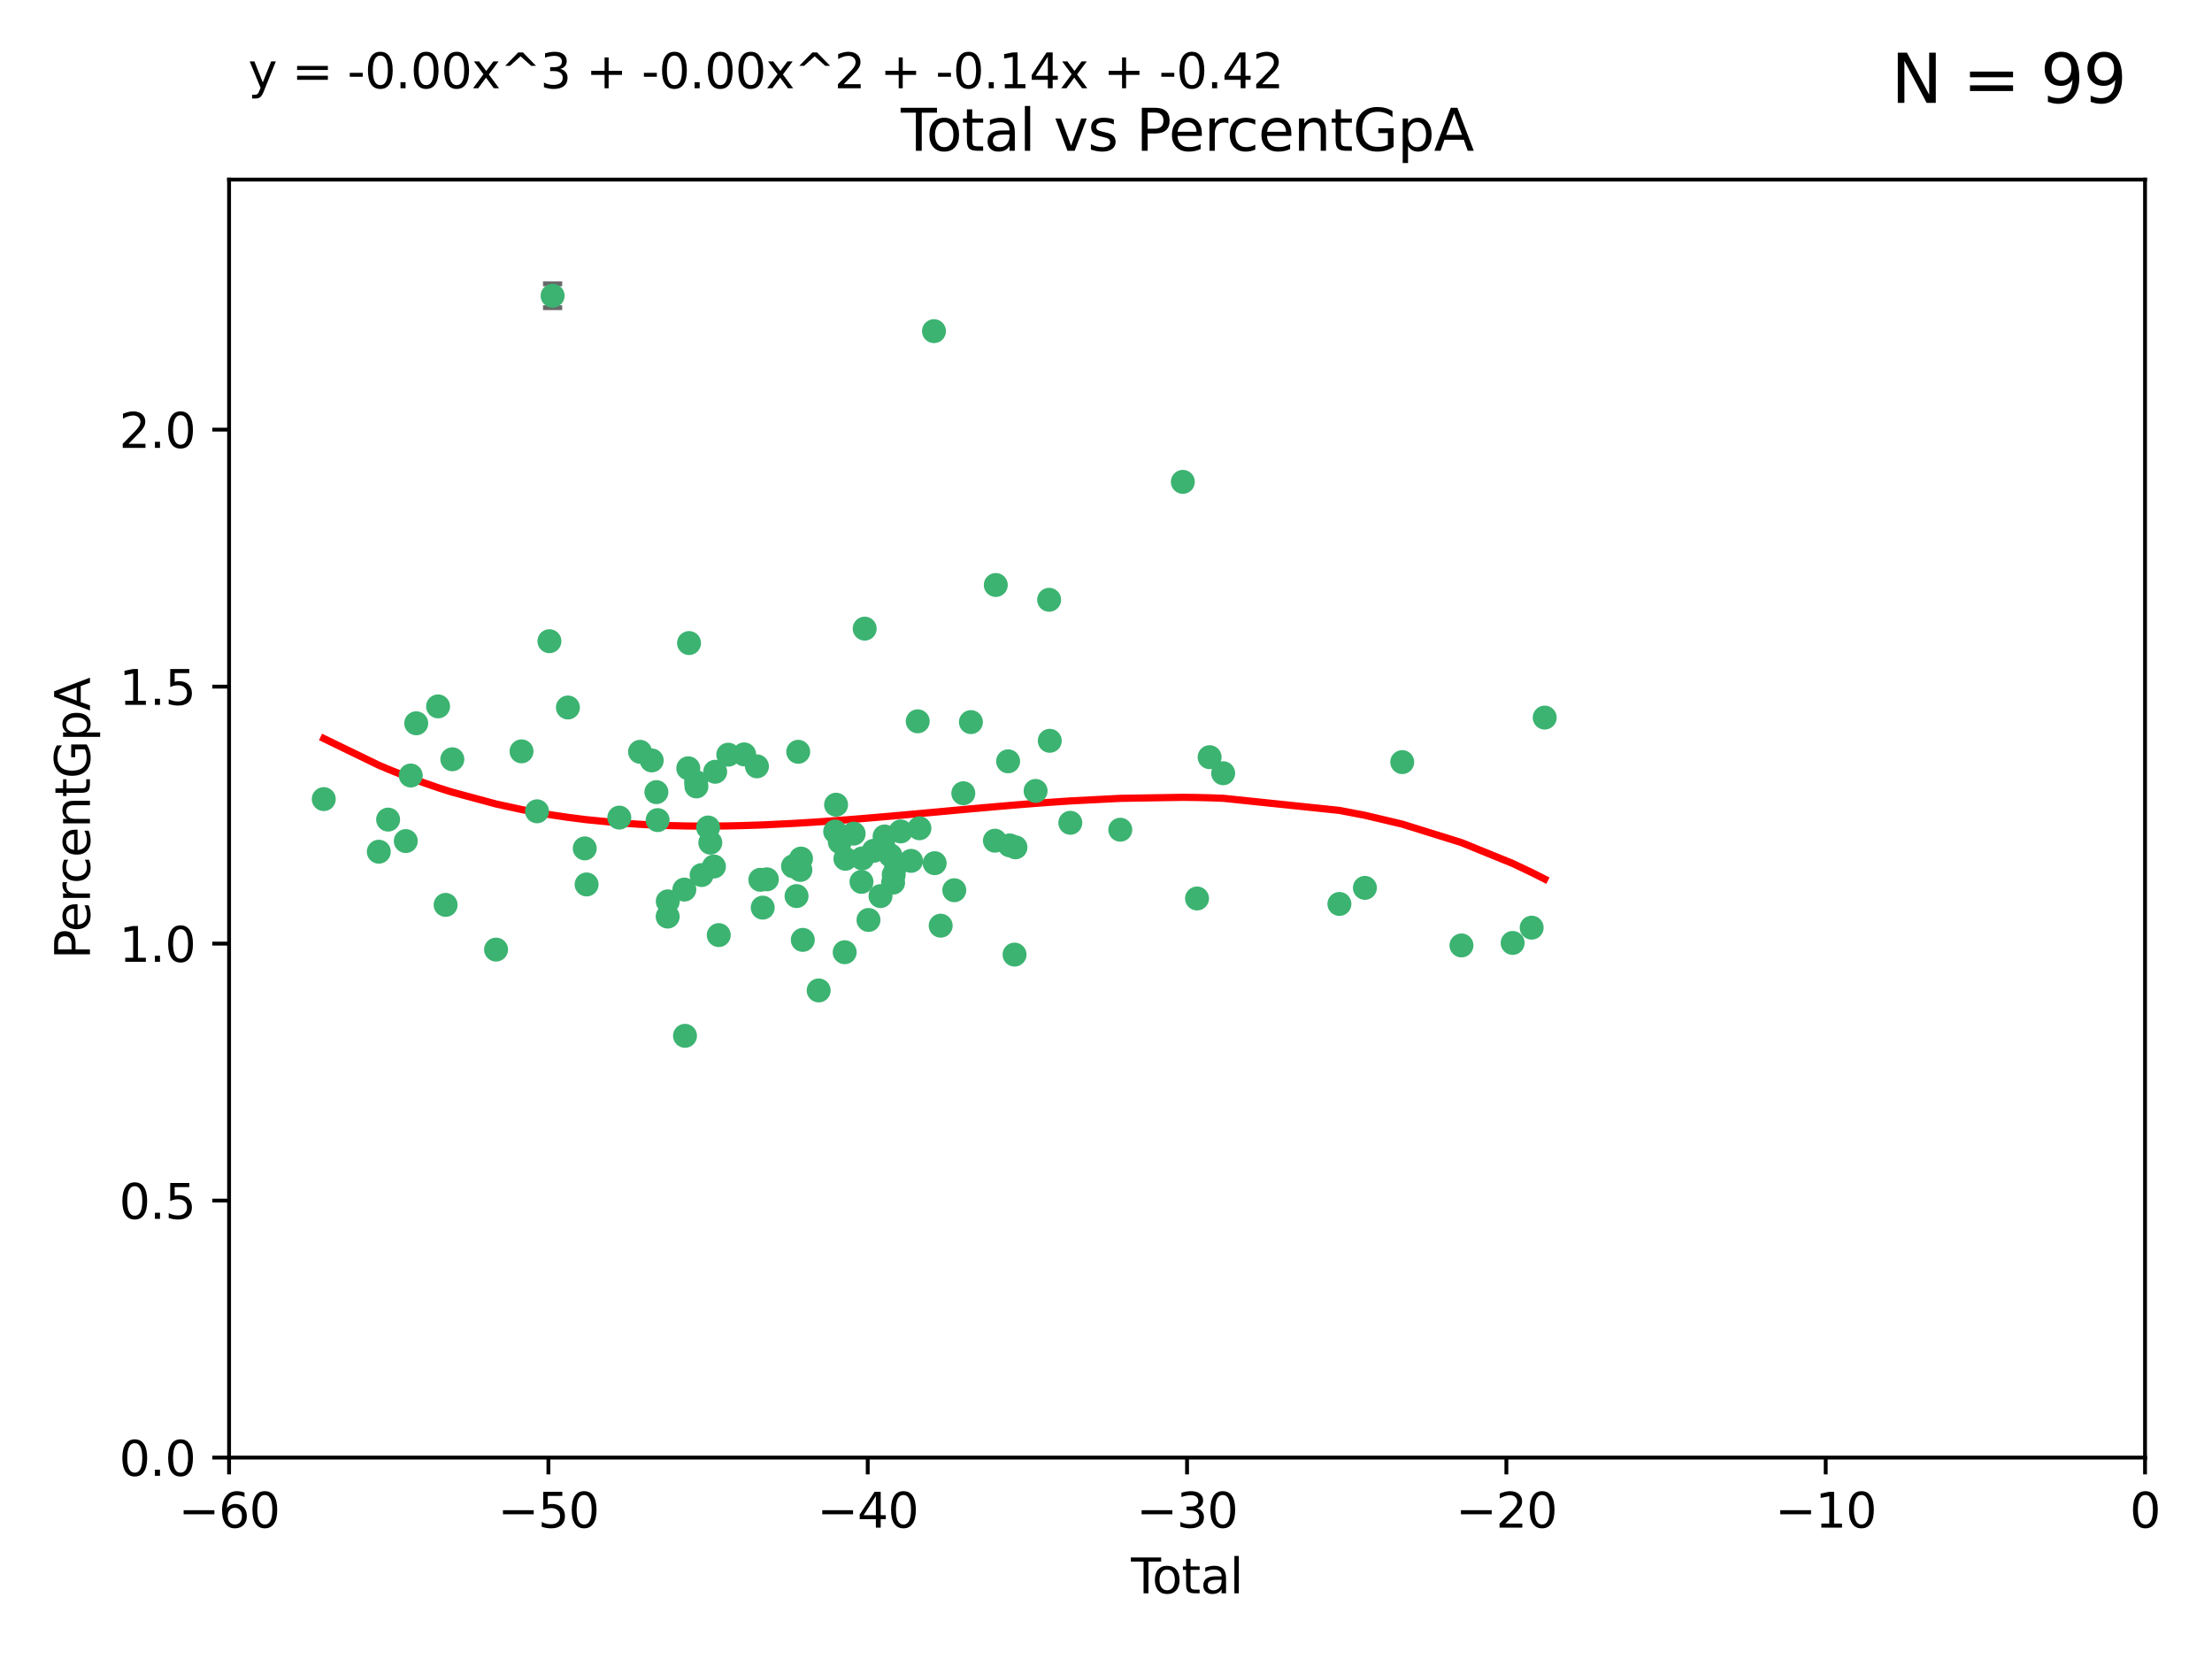 <?xml version="1.0" encoding="utf-8" standalone="no"?>
<!DOCTYPE svg PUBLIC "-//W3C//DTD SVG 1.1//EN"
  "http://www.w3.org/Graphics/SVG/1.1/DTD/svg11.dtd">
<svg xmlns:xlink="http://www.w3.org/1999/xlink" width="460.8pt" height="345.6pt" viewBox="0 0 460.8 345.6" xmlns="http://www.w3.org/2000/svg" version="1.1">
 <defs>
  <style type="text/css">*{stroke-linejoin: round; stroke-linecap: butt}</style>
 </defs>
 <g id="figure_1">
  <g id="patch_1">
   <path d="M 0 345.6 
L 460.8 345.6 
L 460.8 0 
L 0 0 
z
" style="fill: #ffffff"/>
  </g>
  <g id="axes_1">
   <g id="patch_2">
    <path d="M 47.72 303.64 
L 446.85 303.64 
L 446.85 37.411 
L 47.72 37.411 
z
" style="fill: #ffffff"/>
   </g>
   <g id="PathCollection_1">
    <defs>
     <path id="m68f1b26834" d="M 0 1.118 
C 0.297 1.118 0.581 1 0.791 0.791 
C 1 0.581 1.118 0.297 1.118 0 
C 1.118 -0.297 1 -0.581 0.791 -0.791 
C 0.581 -1 0.297 -1.118 0 -1.118 
C -0.297 -1.118 -0.581 -1 -0.791 -0.791 
C -1 -0.581 -1.118 -0.297 -1.118 0 
C -1.118 0.297 -1 0.581 -0.791 0.791 
C -0.581 1 -0.297 1.118 0 1.118 
z
" style="stroke: #3cb371"/>
    </defs>
    <g clip-path="url(#p19a31858d6)">
     <use xlink:href="#m68f1b26834" x="67.446" y="166.468" style="fill: #3cb371; stroke: #3cb371"/>
     <use xlink:href="#m68f1b26834" x="78.912" y="177.426" style="fill: #3cb371; stroke: #3cb371"/>
     <use xlink:href="#m68f1b26834" x="80.852" y="170.737" style="fill: #3cb371; stroke: #3cb371"/>
     <use xlink:href="#m68f1b26834" x="84.535" y="175.212" style="fill: #3cb371; stroke: #3cb371"/>
     <use xlink:href="#m68f1b26834" x="85.565" y="161.552" style="fill: #3cb371; stroke: #3cb371"/>
     <use xlink:href="#m68f1b26834" x="86.709" y="150.674" style="fill: #3cb371; stroke: #3cb371"/>
     <use xlink:href="#m68f1b26834" x="91.26" y="147.155" style="fill: #3cb371; stroke: #3cb371"/>
     <use xlink:href="#m68f1b26834" x="92.83" y="188.505" style="fill: #3cb371; stroke: #3cb371"/>
     <use xlink:href="#m68f1b26834" x="94.229" y="158.171" style="fill: #3cb371; stroke: #3cb371"/>
     <use xlink:href="#m68f1b26834" x="103.337" y="197.816" style="fill: #3cb371; stroke: #3cb371"/>
     <use xlink:href="#m68f1b26834" x="108.643" y="156.518" style="fill: #3cb371; stroke: #3cb371"/>
     <use xlink:href="#m68f1b26834" x="111.87" y="169.01" style="fill: #3cb371; stroke: #3cb371"/>
     <use xlink:href="#m68f1b26834" x="114.456" y="133.577" style="fill: #3cb371; stroke: #3cb371"/>
     <use xlink:href="#m68f1b26834" x="115.118" y="61.614" style="fill: #3cb371; stroke: #3cb371"/>
     <use xlink:href="#m68f1b26834" x="118.304" y="147.386" style="fill: #3cb371; stroke: #3cb371"/>
     <use xlink:href="#m68f1b26834" x="121.814" y="176.738" style="fill: #3cb371; stroke: #3cb371"/>
     <use xlink:href="#m68f1b26834" x="122.2" y="184.247" style="fill: #3cb371; stroke: #3cb371"/>
     <use xlink:href="#m68f1b26834" x="129.01" y="170.322" style="fill: #3cb371; stroke: #3cb371"/>
     <use xlink:href="#m68f1b26834" x="133.335" y="156.616" style="fill: #3cb371; stroke: #3cb371"/>
     <use xlink:href="#m68f1b26834" x="135.764" y="158.411" style="fill: #3cb371; stroke: #3cb371"/>
     <use xlink:href="#m68f1b26834" x="136.738" y="165.013" style="fill: #3cb371; stroke: #3cb371"/>
     <use xlink:href="#m68f1b26834" x="137" y="170.839" style="fill: #3cb371; stroke: #3cb371"/>
     <use xlink:href="#m68f1b26834" x="139.089" y="190.938" style="fill: #3cb371; stroke: #3cb371"/>
     <use xlink:href="#m68f1b26834" x="139.111" y="187.771" style="fill: #3cb371; stroke: #3cb371"/>
     <use xlink:href="#m68f1b26834" x="142.561" y="185.314" style="fill: #3cb371; stroke: #3cb371"/>
     <use xlink:href="#m68f1b26834" x="142.7" y="215.78" style="fill: #3cb371; stroke: #3cb371"/>
     <use xlink:href="#m68f1b26834" x="143.377" y="160.047" style="fill: #3cb371; stroke: #3cb371"/>
     <use xlink:href="#m68f1b26834" x="143.54" y="133.961" style="fill: #3cb371; stroke: #3cb371"/>
     <use xlink:href="#m68f1b26834" x="145.012" y="162.915" style="fill: #3cb371; stroke: #3cb371"/>
     <use xlink:href="#m68f1b26834" x="145.078" y="163.827" style="fill: #3cb371; stroke: #3cb371"/>
     <use xlink:href="#m68f1b26834" x="146.158" y="182.29" style="fill: #3cb371; stroke: #3cb371"/>
     <use xlink:href="#m68f1b26834" x="147.515" y="172.384" style="fill: #3cb371; stroke: #3cb371"/>
     <use xlink:href="#m68f1b26834" x="147.971" y="175.541" style="fill: #3cb371; stroke: #3cb371"/>
     <use xlink:href="#m68f1b26834" x="148.724" y="180.512" style="fill: #3cb371; stroke: #3cb371"/>
     <use xlink:href="#m68f1b26834" x="148.985" y="160.773" style="fill: #3cb371; stroke: #3cb371"/>
     <use xlink:href="#m68f1b26834" x="149.732" y="194.794" style="fill: #3cb371; stroke: #3cb371"/>
     <use xlink:href="#m68f1b26834" x="151.716" y="157.214" style="fill: #3cb371; stroke: #3cb371"/>
     <use xlink:href="#m68f1b26834" x="155.025" y="157.156" style="fill: #3cb371; stroke: #3cb371"/>
     <use xlink:href="#m68f1b26834" x="157.684" y="159.642" style="fill: #3cb371; stroke: #3cb371"/>
     <use xlink:href="#m68f1b26834" x="158.389" y="183.277" style="fill: #3cb371; stroke: #3cb371"/>
     <use xlink:href="#m68f1b26834" x="158.888" y="189.078" style="fill: #3cb371; stroke: #3cb371"/>
     <use xlink:href="#m68f1b26834" x="159.753" y="183.18" style="fill: #3cb371; stroke: #3cb371"/>
     <use xlink:href="#m68f1b26834" x="165.203" y="180.458" style="fill: #3cb371; stroke: #3cb371"/>
     <use xlink:href="#m68f1b26834" x="165.934" y="186.669" style="fill: #3cb371; stroke: #3cb371"/>
     <use xlink:href="#m68f1b26834" x="166.283" y="156.612" style="fill: #3cb371; stroke: #3cb371"/>
     <use xlink:href="#m68f1b26834" x="166.735" y="181.224" style="fill: #3cb371; stroke: #3cb371"/>
     <use xlink:href="#m68f1b26834" x="166.862" y="178.857" style="fill: #3cb371; stroke: #3cb371"/>
     <use xlink:href="#m68f1b26834" x="167.235" y="195.794" style="fill: #3cb371; stroke: #3cb371"/>
     <use xlink:href="#m68f1b26834" x="170.544" y="206.326" style="fill: #3cb371; stroke: #3cb371"/>
     <use xlink:href="#m68f1b26834" x="173.98" y="173.231" style="fill: #3cb371; stroke: #3cb371"/>
     <use xlink:href="#m68f1b26834" x="174.171" y="167.635" style="fill: #3cb371; stroke: #3cb371"/>
     <use xlink:href="#m68f1b26834" x="174.95" y="175.402" style="fill: #3cb371; stroke: #3cb371"/>
     <use xlink:href="#m68f1b26834" x="175.962" y="198.364" style="fill: #3cb371; stroke: #3cb371"/>
     <use xlink:href="#m68f1b26834" x="176.111" y="178.895" style="fill: #3cb371; stroke: #3cb371"/>
     <use xlink:href="#m68f1b26834" x="177.831" y="173.659" style="fill: #3cb371; stroke: #3cb371"/>
     <use xlink:href="#m68f1b26834" x="179.464" y="183.706" style="fill: #3cb371; stroke: #3cb371"/>
     <use xlink:href="#m68f1b26834" x="179.611" y="178.823" style="fill: #3cb371; stroke: #3cb371"/>
     <use xlink:href="#m68f1b26834" x="180.132" y="130.957" style="fill: #3cb371; stroke: #3cb371"/>
     <use xlink:href="#m68f1b26834" x="180.926" y="191.645" style="fill: #3cb371; stroke: #3cb371"/>
     <use xlink:href="#m68f1b26834" x="182.012" y="177.238" style="fill: #3cb371; stroke: #3cb371"/>
     <use xlink:href="#m68f1b26834" x="183.425" y="186.674" style="fill: #3cb371; stroke: #3cb371"/>
     <use xlink:href="#m68f1b26834" x="184.141" y="176.713" style="fill: #3cb371; stroke: #3cb371"/>
     <use xlink:href="#m68f1b26834" x="184.273" y="174.251" style="fill: #3cb371; stroke: #3cb371"/>
     <use xlink:href="#m68f1b26834" x="185.489" y="178.188" style="fill: #3cb371; stroke: #3cb371"/>
     <use xlink:href="#m68f1b26834" x="186.05" y="183.865" style="fill: #3cb371; stroke: #3cb371"/>
     <use xlink:href="#m68f1b26834" x="186.178" y="182.222" style="fill: #3cb371; stroke: #3cb371"/>
     <use xlink:href="#m68f1b26834" x="186.666" y="180.245" style="fill: #3cb371; stroke: #3cb371"/>
     <use xlink:href="#m68f1b26834" x="187.626" y="173.202" style="fill: #3cb371; stroke: #3cb371"/>
     <use xlink:href="#m68f1b26834" x="189.793" y="179.334" style="fill: #3cb371; stroke: #3cb371"/>
     <use xlink:href="#m68f1b26834" x="191.179" y="150.262" style="fill: #3cb371; stroke: #3cb371"/>
     <use xlink:href="#m68f1b26834" x="191.531" y="172.541" style="fill: #3cb371; stroke: #3cb371"/>
     <use xlink:href="#m68f1b26834" x="194.566" y="68.985" style="fill: #3cb371; stroke: #3cb371"/>
     <use xlink:href="#m68f1b26834" x="194.708" y="179.815" style="fill: #3cb371; stroke: #3cb371"/>
     <use xlink:href="#m68f1b26834" x="195.962" y="192.836" style="fill: #3cb371; stroke: #3cb371"/>
     <use xlink:href="#m68f1b26834" x="198.792" y="185.452" style="fill: #3cb371; stroke: #3cb371"/>
     <use xlink:href="#m68f1b26834" x="200.675" y="165.246" style="fill: #3cb371; stroke: #3cb371"/>
     <use xlink:href="#m68f1b26834" x="202.258" y="150.426" style="fill: #3cb371; stroke: #3cb371"/>
     <use xlink:href="#m68f1b26834" x="207.26" y="175.129" style="fill: #3cb371; stroke: #3cb371"/>
     <use xlink:href="#m68f1b26834" x="207.441" y="121.865" style="fill: #3cb371; stroke: #3cb371"/>
     <use xlink:href="#m68f1b26834" x="210.009" y="158.596" style="fill: #3cb371; stroke: #3cb371"/>
     <use xlink:href="#m68f1b26834" x="210.344" y="176.11" style="fill: #3cb371; stroke: #3cb371"/>
     <use xlink:href="#m68f1b26834" x="211.35" y="198.86" style="fill: #3cb371; stroke: #3cb371"/>
     <use xlink:href="#m68f1b26834" x="211.541" y="176.511" style="fill: #3cb371; stroke: #3cb371"/>
     <use xlink:href="#m68f1b26834" x="215.733" y="164.766" style="fill: #3cb371; stroke: #3cb371"/>
     <use xlink:href="#m68f1b26834" x="218.552" y="124.947" style="fill: #3cb371; stroke: #3cb371"/>
     <use xlink:href="#m68f1b26834" x="218.683" y="154.321" style="fill: #3cb371; stroke: #3cb371"/>
     <use xlink:href="#m68f1b26834" x="222.967" y="171.401" style="fill: #3cb371; stroke: #3cb371"/>
     <use xlink:href="#m68f1b26834" x="233.375" y="172.846" style="fill: #3cb371; stroke: #3cb371"/>
     <use xlink:href="#m68f1b26834" x="246.406" y="100.38" style="fill: #3cb371; stroke: #3cb371"/>
     <use xlink:href="#m68f1b26834" x="249.364" y="187.17" style="fill: #3cb371; stroke: #3cb371"/>
     <use xlink:href="#m68f1b26834" x="251.987" y="157.734" style="fill: #3cb371; stroke: #3cb371"/>
     <use xlink:href="#m68f1b26834" x="254.808" y="161.077" style="fill: #3cb371; stroke: #3cb371"/>
     <use xlink:href="#m68f1b26834" x="279.024" y="188.309" style="fill: #3cb371; stroke: #3cb371"/>
     <use xlink:href="#m68f1b26834" x="284.332" y="184.957" style="fill: #3cb371; stroke: #3cb371"/>
     <use xlink:href="#m68f1b26834" x="292.109" y="158.76" style="fill: #3cb371; stroke: #3cb371"/>
     <use xlink:href="#m68f1b26834" x="304.45" y="196.951" style="fill: #3cb371; stroke: #3cb371"/>
     <use xlink:href="#m68f1b26834" x="315.112" y="196.429" style="fill: #3cb371; stroke: #3cb371"/>
     <use xlink:href="#m68f1b26834" x="319.075" y="193.248" style="fill: #3cb371; stroke: #3cb371"/>
     <use xlink:href="#m68f1b26834" x="321.794" y="149.487" style="fill: #3cb371; stroke: #3cb371"/>
    </g>
   </g>
   <g id="matplotlib.axis_1">
    <g id="xtick_1">
     <g id="line2d_1">
      <defs>
       <path id="m918e36b7ad" d="M 0 0 
L 0 3.5 
" style="stroke: #000000; stroke-width: 0.8"/>
      </defs>
      <g>
       <use xlink:href="#m918e36b7ad" x="47.72" y="303.64" style="stroke: #000000; stroke-width: 0.8"/>
      </g>
     </g>
     <g id="text_1">
      <!-- −60 -->
      <g transform="translate(37.168 318.238)scale(0.1 -0.1)">
       <defs>
        <path id="DejaVuSans-2212" d="M 678 2272 
L 4684 2272 
L 4684 1741 
L 678 1741 
L 678 2272 
z
" transform="scale(0.016)"/>
        <path id="DejaVuSans-36" d="M 2113 2584 
Q 1688 2584 1439 2293 
Q 1191 2003 1191 1497 
Q 1191 994 1439 701 
Q 1688 409 2113 409 
Q 2538 409 2786 701 
Q 3034 994 3034 1497 
Q 3034 2003 2786 2293 
Q 2538 2584 2113 2584 
z
M 3366 4563 
L 3366 3988 
Q 3128 4100 2886 4159 
Q 2644 4219 2406 4219 
Q 1781 4219 1451 3797 
Q 1122 3375 1075 2522 
Q 1259 2794 1537 2939 
Q 1816 3084 2150 3084 
Q 2853 3084 3261 2657 
Q 3669 2231 3669 1497 
Q 3669 778 3244 343 
Q 2819 -91 2113 -91 
Q 1303 -91 875 529 
Q 447 1150 447 2328 
Q 447 3434 972 4092 
Q 1497 4750 2381 4750 
Q 2619 4750 2861 4703 
Q 3103 4656 3366 4563 
z
" transform="scale(0.016)"/>
        <path id="DejaVuSans-30" d="M 2034 4250 
Q 1547 4250 1301 3770 
Q 1056 3291 1056 2328 
Q 1056 1369 1301 889 
Q 1547 409 2034 409 
Q 2525 409 2770 889 
Q 3016 1369 3016 2328 
Q 3016 3291 2770 3770 
Q 2525 4250 2034 4250 
z
M 2034 4750 
Q 2819 4750 3233 4129 
Q 3647 3509 3647 2328 
Q 3647 1150 3233 529 
Q 2819 -91 2034 -91 
Q 1250 -91 836 529 
Q 422 1150 422 2328 
Q 422 3509 836 4129 
Q 1250 4750 2034 4750 
z
" transform="scale(0.016)"/>
       </defs>
       <use xlink:href="#DejaVuSans-2212"/>
       <use xlink:href="#DejaVuSans-36" x="83.789"/>
       <use xlink:href="#DejaVuSans-30" x="147.412"/>
      </g>
     </g>
    </g>
    <g id="xtick_2">
     <g id="line2d_2">
      <g>
       <use xlink:href="#m918e36b7ad" x="114.242" y="303.64" style="stroke: #000000; stroke-width: 0.8"/>
      </g>
     </g>
     <g id="text_2">
      <!-- −50 -->
      <g transform="translate(103.689 318.238)scale(0.1 -0.1)">
       <defs>
        <path id="DejaVuSans-35" d="M 691 4666 
L 3169 4666 
L 3169 4134 
L 1269 4134 
L 1269 2991 
Q 1406 3038 1543 3061 
Q 1681 3084 1819 3084 
Q 2600 3084 3056 2656 
Q 3513 2228 3513 1497 
Q 3513 744 3044 326 
Q 2575 -91 1722 -91 
Q 1428 -91 1123 -41 
Q 819 9 494 109 
L 494 744 
Q 775 591 1075 516 
Q 1375 441 1709 441 
Q 2250 441 2565 725 
Q 2881 1009 2881 1497 
Q 2881 1984 2565 2268 
Q 2250 2553 1709 2553 
Q 1456 2553 1204 2497 
Q 953 2441 691 2322 
L 691 4666 
z
" transform="scale(0.016)"/>
       </defs>
       <use xlink:href="#DejaVuSans-2212"/>
       <use xlink:href="#DejaVuSans-35" x="83.789"/>
       <use xlink:href="#DejaVuSans-30" x="147.412"/>
      </g>
     </g>
    </g>
    <g id="xtick_3">
     <g id="line2d_3">
      <g>
       <use xlink:href="#m918e36b7ad" x="180.763" y="303.64" style="stroke: #000000; stroke-width: 0.8"/>
      </g>
     </g>
     <g id="text_3">
      <!-- −40 -->
      <g transform="translate(170.211 318.238)scale(0.1 -0.1)">
       <defs>
        <path id="DejaVuSans-34" d="M 2419 4116 
L 825 1625 
L 2419 1625 
L 2419 4116 
z
M 2253 4666 
L 3047 4666 
L 3047 1625 
L 3713 1625 
L 3713 1100 
L 3047 1100 
L 3047 0 
L 2419 0 
L 2419 1100 
L 313 1100 
L 313 1709 
L 2253 4666 
z
" transform="scale(0.016)"/>
       </defs>
       <use xlink:href="#DejaVuSans-2212"/>
       <use xlink:href="#DejaVuSans-34" x="83.789"/>
       <use xlink:href="#DejaVuSans-30" x="147.412"/>
      </g>
     </g>
    </g>
    <g id="xtick_4">
     <g id="line2d_4">
      <g>
       <use xlink:href="#m918e36b7ad" x="247.285" y="303.64" style="stroke: #000000; stroke-width: 0.8"/>
      </g>
     </g>
     <g id="text_4">
      <!-- −30 -->
      <g transform="translate(236.733 318.238)scale(0.1 -0.1)">
       <defs>
        <path id="DejaVuSans-33" d="M 2597 2516 
Q 3050 2419 3304 2112 
Q 3559 1806 3559 1356 
Q 3559 666 3084 287 
Q 2609 -91 1734 -91 
Q 1441 -91 1130 -33 
Q 819 25 488 141 
L 488 750 
Q 750 597 1062 519 
Q 1375 441 1716 441 
Q 2309 441 2620 675 
Q 2931 909 2931 1356 
Q 2931 1769 2642 2001 
Q 2353 2234 1838 2234 
L 1294 2234 
L 1294 2753 
L 1863 2753 
Q 2328 2753 2575 2939 
Q 2822 3125 2822 3475 
Q 2822 3834 2567 4026 
Q 2313 4219 1838 4219 
Q 1578 4219 1281 4162 
Q 984 4106 628 3988 
L 628 4550 
Q 988 4650 1302 4700 
Q 1616 4750 1894 4750 
Q 2613 4750 3031 4423 
Q 3450 4097 3450 3541 
Q 3450 3153 3228 2886 
Q 3006 2619 2597 2516 
z
" transform="scale(0.016)"/>
       </defs>
       <use xlink:href="#DejaVuSans-2212"/>
       <use xlink:href="#DejaVuSans-33" x="83.789"/>
       <use xlink:href="#DejaVuSans-30" x="147.412"/>
      </g>
     </g>
    </g>
    <g id="xtick_5">
     <g id="line2d_5">
      <g>
       <use xlink:href="#m918e36b7ad" x="313.807" y="303.64" style="stroke: #000000; stroke-width: 0.8"/>
      </g>
     </g>
     <g id="text_5">
      <!-- −20 -->
      <g transform="translate(303.254 318.238)scale(0.1 -0.1)">
       <defs>
        <path id="DejaVuSans-32" d="M 1228 531 
L 3431 531 
L 3431 0 
L 469 0 
L 469 531 
Q 828 903 1448 1529 
Q 2069 2156 2228 2338 
Q 2531 2678 2651 2914 
Q 2772 3150 2772 3378 
Q 2772 3750 2511 3984 
Q 2250 4219 1831 4219 
Q 1534 4219 1204 4116 
Q 875 4013 500 3803 
L 500 4441 
Q 881 4594 1212 4672 
Q 1544 4750 1819 4750 
Q 2544 4750 2975 4387 
Q 3406 4025 3406 3419 
Q 3406 3131 3298 2873 
Q 3191 2616 2906 2266 
Q 2828 2175 2409 1742 
Q 1991 1309 1228 531 
z
" transform="scale(0.016)"/>
       </defs>
       <use xlink:href="#DejaVuSans-2212"/>
       <use xlink:href="#DejaVuSans-32" x="83.789"/>
       <use xlink:href="#DejaVuSans-30" x="147.412"/>
      </g>
     </g>
    </g>
    <g id="xtick_6">
     <g id="line2d_6">
      <g>
       <use xlink:href="#m918e36b7ad" x="380.328" y="303.64" style="stroke: #000000; stroke-width: 0.8"/>
      </g>
     </g>
     <g id="text_6">
      <!-- −10 -->
      <g transform="translate(369.776 318.238)scale(0.1 -0.1)">
       <defs>
        <path id="DejaVuSans-31" d="M 794 531 
L 1825 531 
L 1825 4091 
L 703 3866 
L 703 4441 
L 1819 4666 
L 2450 4666 
L 2450 531 
L 3481 531 
L 3481 0 
L 794 0 
L 794 531 
z
" transform="scale(0.016)"/>
       </defs>
       <use xlink:href="#DejaVuSans-2212"/>
       <use xlink:href="#DejaVuSans-31" x="83.789"/>
       <use xlink:href="#DejaVuSans-30" x="147.412"/>
      </g>
     </g>
    </g>
    <g id="xtick_7">
     <g id="line2d_7">
      <g>
       <use xlink:href="#m918e36b7ad" x="446.85" y="303.64" style="stroke: #000000; stroke-width: 0.8"/>
      </g>
     </g>
     <g id="text_7">
      <!-- 0 -->
      <g transform="translate(443.669 318.238)scale(0.1 -0.1)">
       <use xlink:href="#DejaVuSans-30"/>
      </g>
     </g>
    </g>
    <g id="text_8">
     <!-- Total -->
     <g transform="translate(235.608 331.917)scale(0.1 -0.1)">
      <defs>
       <path id="DejaVuSans-54" d="M -19 4666 
L 3928 4666 
L 3928 4134 
L 2272 4134 
L 2272 0 
L 1638 0 
L 1638 4134 
L -19 4134 
L -19 4666 
z
" transform="scale(0.016)"/>
       <path id="DejaVuSans-6f" d="M 1959 3097 
Q 1497 3097 1228 2736 
Q 959 2375 959 1747 
Q 959 1119 1226 758 
Q 1494 397 1959 397 
Q 2419 397 2687 759 
Q 2956 1122 2956 1747 
Q 2956 2369 2687 2733 
Q 2419 3097 1959 3097 
z
M 1959 3584 
Q 2709 3584 3137 3096 
Q 3566 2609 3566 1747 
Q 3566 888 3137 398 
Q 2709 -91 1959 -91 
Q 1206 -91 779 398 
Q 353 888 353 1747 
Q 353 2609 779 3096 
Q 1206 3584 1959 3584 
z
" transform="scale(0.016)"/>
       <path id="DejaVuSans-74" d="M 1172 4494 
L 1172 3500 
L 2356 3500 
L 2356 3053 
L 1172 3053 
L 1172 1153 
Q 1172 725 1289 603 
Q 1406 481 1766 481 
L 2356 481 
L 2356 0 
L 1766 0 
Q 1100 0 847 248 
Q 594 497 594 1153 
L 594 3053 
L 172 3053 
L 172 3500 
L 594 3500 
L 594 4494 
L 1172 4494 
z
" transform="scale(0.016)"/>
       <path id="DejaVuSans-61" d="M 2194 1759 
Q 1497 1759 1228 1600 
Q 959 1441 959 1056 
Q 959 750 1161 570 
Q 1363 391 1709 391 
Q 2188 391 2477 730 
Q 2766 1069 2766 1631 
L 2766 1759 
L 2194 1759 
z
M 3341 1997 
L 3341 0 
L 2766 0 
L 2766 531 
Q 2569 213 2275 61 
Q 1981 -91 1556 -91 
Q 1019 -91 701 211 
Q 384 513 384 1019 
Q 384 1609 779 1909 
Q 1175 2209 1959 2209 
L 2766 2209 
L 2766 2266 
Q 2766 2663 2505 2880 
Q 2244 3097 1772 3097 
Q 1472 3097 1187 3025 
Q 903 2953 641 2809 
L 641 3341 
Q 956 3463 1253 3523 
Q 1550 3584 1831 3584 
Q 2591 3584 2966 3190 
Q 3341 2797 3341 1997 
z
" transform="scale(0.016)"/>
       <path id="DejaVuSans-6c" d="M 603 4863 
L 1178 4863 
L 1178 0 
L 603 0 
L 603 4863 
z
" transform="scale(0.016)"/>
      </defs>
      <use xlink:href="#DejaVuSans-54"/>
      <use xlink:href="#DejaVuSans-6f" x="44.084"/>
      <use xlink:href="#DejaVuSans-74" x="105.266"/>
      <use xlink:href="#DejaVuSans-61" x="144.475"/>
      <use xlink:href="#DejaVuSans-6c" x="205.754"/>
     </g>
    </g>
   </g>
   <g id="matplotlib.axis_2">
    <g id="ytick_1">
     <g id="line2d_8">
      <defs>
       <path id="md8c064141f" d="M 0 0 
L -3.5 0 
" style="stroke: #000000; stroke-width: 0.8"/>
      </defs>
      <g>
       <use xlink:href="#md8c064141f" x="47.72" y="303.64" style="stroke: #000000; stroke-width: 0.8"/>
      </g>
     </g>
     <g id="text_9">
      <!-- 0.0 -->
      <g transform="translate(24.817 307.439)scale(0.1 -0.1)">
       <defs>
        <path id="DejaVuSans-2e" d="M 684 794 
L 1344 794 
L 1344 0 
L 684 0 
L 684 794 
z
" transform="scale(0.016)"/>
       </defs>
       <use xlink:href="#DejaVuSans-30"/>
       <use xlink:href="#DejaVuSans-2e" x="63.623"/>
       <use xlink:href="#DejaVuSans-30" x="95.41"/>
      </g>
     </g>
    </g>
    <g id="ytick_2">
     <g id="line2d_9">
      <g>
       <use xlink:href="#md8c064141f" x="47.72" y="250.105" style="stroke: #000000; stroke-width: 0.8"/>
      </g>
     </g>
     <g id="text_10">
      <!-- 0.5 -->
      <g transform="translate(24.817 253.905)scale(0.1 -0.1)">
       <use xlink:href="#DejaVuSans-30"/>
       <use xlink:href="#DejaVuSans-2e" x="63.623"/>
       <use xlink:href="#DejaVuSans-35" x="95.41"/>
      </g>
     </g>
    </g>
    <g id="ytick_3">
     <g id="line2d_10">
      <g>
       <use xlink:href="#md8c064141f" x="47.72" y="196.571" style="stroke: #000000; stroke-width: 0.8"/>
      </g>
     </g>
     <g id="text_11">
      <!-- 1.0 -->
      <g transform="translate(24.817 200.37)scale(0.1 -0.1)">
       <use xlink:href="#DejaVuSans-31"/>
       <use xlink:href="#DejaVuSans-2e" x="63.623"/>
       <use xlink:href="#DejaVuSans-30" x="95.41"/>
      </g>
     </g>
    </g>
    <g id="ytick_4">
     <g id="line2d_11">
      <g>
       <use xlink:href="#md8c064141f" x="47.72" y="143.036" style="stroke: #000000; stroke-width: 0.8"/>
      </g>
     </g>
     <g id="text_12">
      <!-- 1.5 -->
      <g transform="translate(24.817 146.835)scale(0.1 -0.1)">
       <use xlink:href="#DejaVuSans-31"/>
       <use xlink:href="#DejaVuSans-2e" x="63.623"/>
       <use xlink:href="#DejaVuSans-35" x="95.41"/>
      </g>
     </g>
    </g>
    <g id="ytick_5">
     <g id="line2d_12">
      <g>
       <use xlink:href="#md8c064141f" x="47.72" y="89.501" style="stroke: #000000; stroke-width: 0.8"/>
      </g>
     </g>
     <g id="text_13">
      <!-- 2.0 -->
      <g transform="translate(24.817 93.301)scale(0.1 -0.1)">
       <use xlink:href="#DejaVuSans-32"/>
       <use xlink:href="#DejaVuSans-2e" x="63.623"/>
       <use xlink:href="#DejaVuSans-30" x="95.41"/>
      </g>
     </g>
    </g>
    <g id="text_14">
     <!-- PercentGpA -->
     <g transform="translate(18.737 199.802)rotate(-90)scale(0.1 -0.1)">
      <defs>
       <path id="DejaVuSans-50" d="M 1259 4147 
L 1259 2394 
L 2053 2394 
Q 2494 2394 2734 2622 
Q 2975 2850 2975 3272 
Q 2975 3691 2734 3919 
Q 2494 4147 2053 4147 
L 1259 4147 
z
M 628 4666 
L 2053 4666 
Q 2838 4666 3239 4311 
Q 3641 3956 3641 3272 
Q 3641 2581 3239 2228 
Q 2838 1875 2053 1875 
L 1259 1875 
L 1259 0 
L 628 0 
L 628 4666 
z
" transform="scale(0.016)"/>
       <path id="DejaVuSans-65" d="M 3597 1894 
L 3597 1613 
L 953 1613 
Q 991 1019 1311 708 
Q 1631 397 2203 397 
Q 2534 397 2845 478 
Q 3156 559 3463 722 
L 3463 178 
Q 3153 47 2828 -22 
Q 2503 -91 2169 -91 
Q 1331 -91 842 396 
Q 353 884 353 1716 
Q 353 2575 817 3079 
Q 1281 3584 2069 3584 
Q 2775 3584 3186 3129 
Q 3597 2675 3597 1894 
z
M 3022 2063 
Q 3016 2534 2758 2815 
Q 2500 3097 2075 3097 
Q 1594 3097 1305 2825 
Q 1016 2553 972 2059 
L 3022 2063 
z
" transform="scale(0.016)"/>
       <path id="DejaVuSans-72" d="M 2631 2963 
Q 2534 3019 2420 3045 
Q 2306 3072 2169 3072 
Q 1681 3072 1420 2755 
Q 1159 2438 1159 1844 
L 1159 0 
L 581 0 
L 581 3500 
L 1159 3500 
L 1159 2956 
Q 1341 3275 1631 3429 
Q 1922 3584 2338 3584 
Q 2397 3584 2469 3576 
Q 2541 3569 2628 3553 
L 2631 2963 
z
" transform="scale(0.016)"/>
       <path id="DejaVuSans-63" d="M 3122 3366 
L 3122 2828 
Q 2878 2963 2633 3030 
Q 2388 3097 2138 3097 
Q 1578 3097 1268 2742 
Q 959 2388 959 1747 
Q 959 1106 1268 751 
Q 1578 397 2138 397 
Q 2388 397 2633 464 
Q 2878 531 3122 666 
L 3122 134 
Q 2881 22 2623 -34 
Q 2366 -91 2075 -91 
Q 1284 -91 818 406 
Q 353 903 353 1747 
Q 353 2603 823 3093 
Q 1294 3584 2113 3584 
Q 2378 3584 2631 3529 
Q 2884 3475 3122 3366 
z
" transform="scale(0.016)"/>
       <path id="DejaVuSans-6e" d="M 3513 2113 
L 3513 0 
L 2938 0 
L 2938 2094 
Q 2938 2591 2744 2837 
Q 2550 3084 2163 3084 
Q 1697 3084 1428 2787 
Q 1159 2491 1159 1978 
L 1159 0 
L 581 0 
L 581 3500 
L 1159 3500 
L 1159 2956 
Q 1366 3272 1645 3428 
Q 1925 3584 2291 3584 
Q 2894 3584 3203 3211 
Q 3513 2838 3513 2113 
z
" transform="scale(0.016)"/>
       <path id="DejaVuSans-47" d="M 3809 666 
L 3809 1919 
L 2778 1919 
L 2778 2438 
L 4434 2438 
L 4434 434 
Q 4069 175 3628 42 
Q 3188 -91 2688 -91 
Q 1594 -91 976 548 
Q 359 1188 359 2328 
Q 359 3472 976 4111 
Q 1594 4750 2688 4750 
Q 3144 4750 3555 4637 
Q 3966 4525 4313 4306 
L 4313 3634 
Q 3963 3931 3569 4081 
Q 3175 4231 2741 4231 
Q 1884 4231 1454 3753 
Q 1025 3275 1025 2328 
Q 1025 1384 1454 906 
Q 1884 428 2741 428 
Q 3075 428 3337 486 
Q 3600 544 3809 666 
z
" transform="scale(0.016)"/>
       <path id="DejaVuSans-70" d="M 1159 525 
L 1159 -1331 
L 581 -1331 
L 581 3500 
L 1159 3500 
L 1159 2969 
Q 1341 3281 1617 3432 
Q 1894 3584 2278 3584 
Q 2916 3584 3314 3078 
Q 3713 2572 3713 1747 
Q 3713 922 3314 415 
Q 2916 -91 2278 -91 
Q 1894 -91 1617 61 
Q 1341 213 1159 525 
z
M 3116 1747 
Q 3116 2381 2855 2742 
Q 2594 3103 2138 3103 
Q 1681 3103 1420 2742 
Q 1159 2381 1159 1747 
Q 1159 1113 1420 752 
Q 1681 391 2138 391 
Q 2594 391 2855 752 
Q 3116 1113 3116 1747 
z
" transform="scale(0.016)"/>
       <path id="DejaVuSans-41" d="M 2188 4044 
L 1331 1722 
L 3047 1722 
L 2188 4044 
z
M 1831 4666 
L 2547 4666 
L 4325 0 
L 3669 0 
L 3244 1197 
L 1141 1197 
L 716 0 
L 50 0 
L 1831 4666 
z
" transform="scale(0.016)"/>
      </defs>
      <use xlink:href="#DejaVuSans-50"/>
      <use xlink:href="#DejaVuSans-65" x="56.678"/>
      <use xlink:href="#DejaVuSans-72" x="118.201"/>
      <use xlink:href="#DejaVuSans-63" x="157.064"/>
      <use xlink:href="#DejaVuSans-65" x="212.045"/>
      <use xlink:href="#DejaVuSans-6e" x="273.568"/>
      <use xlink:href="#DejaVuSans-74" x="336.947"/>
      <use xlink:href="#DejaVuSans-47" x="376.156"/>
      <use xlink:href="#DejaVuSans-70" x="453.646"/>
      <use xlink:href="#DejaVuSans-41" x="517.123"/>
     </g>
    </g>
   </g>
   <g id="LineCollection_1">
    <path d="M 67.446 166.567 
L 67.446 166.369 
" clip-path="url(#p19a31858d6)" style="fill: none; stroke: #696969"/>
    <path d="M 78.912 177.476 
L 78.912 177.376 
" clip-path="url(#p19a31858d6)" style="fill: none; stroke: #696969"/>
    <path d="M 80.852 170.789 
L 80.852 170.686 
" clip-path="url(#p19a31858d6)" style="fill: none; stroke: #696969"/>
    <path d="M 84.535 175.258 
L 84.535 175.167 
" clip-path="url(#p19a31858d6)" style="fill: none; stroke: #696969"/>
    <path d="M 85.565 161.677 
L 85.565 161.426 
" clip-path="url(#p19a31858d6)" style="fill: none; stroke: #696969"/>
    <path d="M 86.709 151.018 
L 86.709 150.331 
" clip-path="url(#p19a31858d6)" style="fill: none; stroke: #696969"/>
    <path d="M 91.26 147.254 
L 91.26 147.057 
" clip-path="url(#p19a31858d6)" style="fill: none; stroke: #696969"/>
    <path d="M 92.83 188.662 
L 92.83 188.348 
" clip-path="url(#p19a31858d6)" style="fill: none; stroke: #696969"/>
    <path d="M 94.229 158.225 
L 94.229 158.118 
" clip-path="url(#p19a31858d6)" style="fill: none; stroke: #696969"/>
    <path d="M 103.337 197.834 
L 103.337 197.797 
" clip-path="url(#p19a31858d6)" style="fill: none; stroke: #696969"/>
    <path d="M 108.643 156.58 
L 108.643 156.457 
" clip-path="url(#p19a31858d6)" style="fill: none; stroke: #696969"/>
    <path d="M 111.87 169.203 
L 111.87 168.817 
" clip-path="url(#p19a31858d6)" style="fill: none; stroke: #696969"/>
    <path d="M 114.456 133.684 
L 114.456 133.47 
" clip-path="url(#p19a31858d6)" style="fill: none; stroke: #696969"/>
    <path d="M 115.118 64.1 
L 115.118 59.128 
" clip-path="url(#p19a31858d6)" style="fill: none; stroke: #696969"/>
    <path d="M 118.304 147.639 
L 118.304 147.133 
" clip-path="url(#p19a31858d6)" style="fill: none; stroke: #696969"/>
    <path d="M 121.814 177.161 
L 121.814 176.315 
" clip-path="url(#p19a31858d6)" style="fill: none; stroke: #696969"/>
    <path d="M 122.2 184.315 
L 122.2 184.179 
" clip-path="url(#p19a31858d6)" style="fill: none; stroke: #696969"/>
    <path d="M 129.01 170.497 
L 129.01 170.148 
" clip-path="url(#p19a31858d6)" style="fill: none; stroke: #696969"/>
    <path d="M 133.335 156.793 
L 133.335 156.439 
" clip-path="url(#p19a31858d6)" style="fill: none; stroke: #696969"/>
    <path d="M 135.764 158.729 
L 135.764 158.094 
" clip-path="url(#p19a31858d6)" style="fill: none; stroke: #696969"/>
    <path d="M 136.738 165.183 
L 136.738 164.843 
" clip-path="url(#p19a31858d6)" style="fill: none; stroke: #696969"/>
    <path d="M 137 170.987 
L 137 170.691 
" clip-path="url(#p19a31858d6)" style="fill: none; stroke: #696969"/>
    <path d="M 139.089 191.16 
L 139.089 190.715 
" clip-path="url(#p19a31858d6)" style="fill: none; stroke: #696969"/>
    <path d="M 139.111 188.498 
L 139.111 187.045 
" clip-path="url(#p19a31858d6)" style="fill: none; stroke: #696969"/>
    <path d="M 142.561 185.378 
L 142.561 185.251 
" clip-path="url(#p19a31858d6)" style="fill: none; stroke: #696969"/>
    <path d="M 142.7 216.077 
L 142.7 215.482 
" clip-path="url(#p19a31858d6)" style="fill: none; stroke: #696969"/>
    <path d="M 143.377 160.208 
L 143.377 159.886 
" clip-path="url(#p19a31858d6)" style="fill: none; stroke: #696969"/>
    <path d="M 143.54 134.628 
L 143.54 133.293 
" clip-path="url(#p19a31858d6)" style="fill: none; stroke: #696969"/>
    <path d="M 145.012 162.954 
L 145.012 162.875 
" clip-path="url(#p19a31858d6)" style="fill: none; stroke: #696969"/>
    <path d="M 145.078 163.992 
L 145.078 163.662 
" clip-path="url(#p19a31858d6)" style="fill: none; stroke: #696969"/>
    <path d="M 146.158 182.37 
L 146.158 182.209 
" clip-path="url(#p19a31858d6)" style="fill: none; stroke: #696969"/>
    <path d="M 147.515 172.648 
L 147.515 172.12 
" clip-path="url(#p19a31858d6)" style="fill: none; stroke: #696969"/>
    <path d="M 147.971 175.623 
L 147.971 175.459 
" clip-path="url(#p19a31858d6)" style="fill: none; stroke: #696969"/>
    <path d="M 148.724 180.616 
L 148.724 180.408 
" clip-path="url(#p19a31858d6)" style="fill: none; stroke: #696969"/>
    <path d="M 148.985 161.174 
L 148.985 160.371 
" clip-path="url(#p19a31858d6)" style="fill: none; stroke: #696969"/>
    <path d="M 149.732 194.872 
L 149.732 194.717 
" clip-path="url(#p19a31858d6)" style="fill: none; stroke: #696969"/>
    <path d="M 151.716 157.377 
L 151.716 157.052 
" clip-path="url(#p19a31858d6)" style="fill: none; stroke: #696969"/>
    <path d="M 155.025 157.228 
L 155.025 157.084 
" clip-path="url(#p19a31858d6)" style="fill: none; stroke: #696969"/>
    <path d="M 157.684 159.839 
L 157.684 159.446 
" clip-path="url(#p19a31858d6)" style="fill: none; stroke: #696969"/>
    <path d="M 158.389 183.392 
L 158.389 183.163 
" clip-path="url(#p19a31858d6)" style="fill: none; stroke: #696969"/>
    <path d="M 158.888 189.261 
L 158.888 188.896 
" clip-path="url(#p19a31858d6)" style="fill: none; stroke: #696969"/>
    <path d="M 159.753 183.301 
L 159.753 183.059 
" clip-path="url(#p19a31858d6)" style="fill: none; stroke: #696969"/>
    <path d="M 165.203 180.523 
L 165.203 180.393 
" clip-path="url(#p19a31858d6)" style="fill: none; stroke: #696969"/>
    <path d="M 165.934 187.075 
L 165.934 186.262 
" clip-path="url(#p19a31858d6)" style="fill: none; stroke: #696969"/>
    <path d="M 166.283 157.478 
L 166.283 155.746 
" clip-path="url(#p19a31858d6)" style="fill: none; stroke: #696969"/>
    <path d="M 166.735 181.289 
L 166.735 181.159 
" clip-path="url(#p19a31858d6)" style="fill: none; stroke: #696969"/>
    <path d="M 166.862 179.056 
L 166.862 178.658 
" clip-path="url(#p19a31858d6)" style="fill: none; stroke: #696969"/>
    <path d="M 167.235 195.893 
L 167.235 195.694 
" clip-path="url(#p19a31858d6)" style="fill: none; stroke: #696969"/>
    <path d="M 170.544 206.525 
L 170.544 206.128 
" clip-path="url(#p19a31858d6)" style="fill: none; stroke: #696969"/>
    <path d="M 173.98 173.37 
L 173.98 173.091 
" clip-path="url(#p19a31858d6)" style="fill: none; stroke: #696969"/>
    <path d="M 174.171 167.829 
L 174.171 167.442 
" clip-path="url(#p19a31858d6)" style="fill: none; stroke: #696969"/>
    <path d="M 174.95 175.487 
L 174.95 175.316 
" clip-path="url(#p19a31858d6)" style="fill: none; stroke: #696969"/>
    <path d="M 175.962 198.613 
L 175.962 198.115 
" clip-path="url(#p19a31858d6)" style="fill: none; stroke: #696969"/>
    <path d="M 176.111 178.989 
L 176.111 178.801 
" clip-path="url(#p19a31858d6)" style="fill: none; stroke: #696969"/>
    <path d="M 177.831 173.782 
L 177.831 173.536 
" clip-path="url(#p19a31858d6)" style="fill: none; stroke: #696969"/>
    <path d="M 179.464 183.928 
L 179.464 183.484 
" clip-path="url(#p19a31858d6)" style="fill: none; stroke: #696969"/>
    <path d="M 179.611 178.896 
L 179.611 178.75 
" clip-path="url(#p19a31858d6)" style="fill: none; stroke: #696969"/>
    <path d="M 180.132 131.058 
L 180.132 130.857 
" clip-path="url(#p19a31858d6)" style="fill: none; stroke: #696969"/>
    <path d="M 180.926 191.911 
L 180.926 191.38 
" clip-path="url(#p19a31858d6)" style="fill: none; stroke: #696969"/>
    <path d="M 182.012 177.332 
L 182.012 177.145 
" clip-path="url(#p19a31858d6)" style="fill: none; stroke: #696969"/>
    <path d="M 183.425 186.822 
L 183.425 186.526 
" clip-path="url(#p19a31858d6)" style="fill: none; stroke: #696969"/>
    <path d="M 184.141 176.784 
L 184.141 176.643 
" clip-path="url(#p19a31858d6)" style="fill: none; stroke: #696969"/>
    <path d="M 184.273 174.437 
L 184.273 174.065 
" clip-path="url(#p19a31858d6)" style="fill: none; stroke: #696969"/>
    <path d="M 185.489 178.417 
L 185.489 177.96 
" clip-path="url(#p19a31858d6)" style="fill: none; stroke: #696969"/>
    <path d="M 186.05 183.91 
L 186.05 183.821 
" clip-path="url(#p19a31858d6)" style="fill: none; stroke: #696969"/>
    <path d="M 186.178 182.699 
L 186.178 181.745 
" clip-path="url(#p19a31858d6)" style="fill: none; stroke: #696969"/>
    <path d="M 186.666 180.256 
L 186.666 180.234 
" clip-path="url(#p19a31858d6)" style="fill: none; stroke: #696969"/>
    <path d="M 187.626 173.241 
L 187.626 173.164 
" clip-path="url(#p19a31858d6)" style="fill: none; stroke: #696969"/>
    <path d="M 189.793 179.481 
L 189.793 179.186 
" clip-path="url(#p19a31858d6)" style="fill: none; stroke: #696969"/>
    <path d="M 191.179 151.119 
L 191.179 149.404 
" clip-path="url(#p19a31858d6)" style="fill: none; stroke: #696969"/>
    <path d="M 191.531 172.664 
L 191.531 172.418 
" clip-path="url(#p19a31858d6)" style="fill: none; stroke: #696969"/>
    <path d="M 194.566 69.891 
L 194.566 68.079 
" clip-path="url(#p19a31858d6)" style="fill: none; stroke: #696969"/>
    <path d="M 194.708 180.04 
L 194.708 179.589 
" clip-path="url(#p19a31858d6)" style="fill: none; stroke: #696969"/>
    <path d="M 195.962 192.925 
L 195.962 192.747 
" clip-path="url(#p19a31858d6)" style="fill: none; stroke: #696969"/>
    <path d="M 198.792 185.629 
L 198.792 185.276 
" clip-path="url(#p19a31858d6)" style="fill: none; stroke: #696969"/>
    <path d="M 200.675 165.34 
L 200.675 165.152 
" clip-path="url(#p19a31858d6)" style="fill: none; stroke: #696969"/>
    <path d="M 202.258 150.897 
L 202.258 149.954 
" clip-path="url(#p19a31858d6)" style="fill: none; stroke: #696969"/>
    <path d="M 207.26 175.427 
L 207.26 174.831 
" clip-path="url(#p19a31858d6)" style="fill: none; stroke: #696969"/>
    <path d="M 207.441 122.524 
L 207.441 121.207 
" clip-path="url(#p19a31858d6)" style="fill: none; stroke: #696969"/>
    <path d="M 210.009 158.611 
L 210.009 158.581 
" clip-path="url(#p19a31858d6)" style="fill: none; stroke: #696969"/>
    <path d="M 210.344 176.125 
L 210.344 176.094 
" clip-path="url(#p19a31858d6)" style="fill: none; stroke: #696969"/>
    <path d="M 211.35 199.12 
L 211.35 198.6 
" clip-path="url(#p19a31858d6)" style="fill: none; stroke: #696969"/>
    <path d="M 211.541 176.603 
L 211.541 176.418 
" clip-path="url(#p19a31858d6)" style="fill: none; stroke: #696969"/>
    <path d="M 215.733 165.24 
L 215.733 164.293 
" clip-path="url(#p19a31858d6)" style="fill: none; stroke: #696969"/>
    <path d="M 218.552 125.754 
L 218.552 124.14 
" clip-path="url(#p19a31858d6)" style="fill: none; stroke: #696969"/>
    <path d="M 218.683 154.525 
L 218.683 154.117 
" clip-path="url(#p19a31858d6)" style="fill: none; stroke: #696969"/>
    <path d="M 222.967 171.507 
L 222.967 171.295 
" clip-path="url(#p19a31858d6)" style="fill: none; stroke: #696969"/>
    <path d="M 233.375 172.911 
L 233.375 172.78 
" clip-path="url(#p19a31858d6)" style="fill: none; stroke: #696969"/>
    <path d="M 246.406 101.334 
L 246.406 99.426 
" clip-path="url(#p19a31858d6)" style="fill: none; stroke: #696969"/>
    <path d="M 249.364 187.816 
L 249.364 186.523 
" clip-path="url(#p19a31858d6)" style="fill: none; stroke: #696969"/>
    <path d="M 251.987 157.802 
L 251.987 157.667 
" clip-path="url(#p19a31858d6)" style="fill: none; stroke: #696969"/>
    <path d="M 254.808 161.195 
L 254.808 160.959 
" clip-path="url(#p19a31858d6)" style="fill: none; stroke: #696969"/>
    <path d="M 279.024 188.474 
L 279.024 188.143 
" clip-path="url(#p19a31858d6)" style="fill: none; stroke: #696969"/>
    <path d="M 284.332 185.01 
L 284.332 184.904 
" clip-path="url(#p19a31858d6)" style="fill: none; stroke: #696969"/>
    <path d="M 292.109 158.826 
L 292.109 158.694 
" clip-path="url(#p19a31858d6)" style="fill: none; stroke: #696969"/>
    <path d="M 304.45 196.97 
L 304.45 196.932 
" clip-path="url(#p19a31858d6)" style="fill: none; stroke: #696969"/>
    <path d="M 315.112 196.589 
L 315.112 196.269 
" clip-path="url(#p19a31858d6)" style="fill: none; stroke: #696969"/>
    <path d="M 319.075 193.388 
L 319.075 193.108 
" clip-path="url(#p19a31858d6)" style="fill: none; stroke: #696969"/>
    <path d="M 321.794 149.565 
L 321.794 149.408 
" clip-path="url(#p19a31858d6)" style="fill: none; stroke: #696969"/>
   </g>
   <g id="line2d_13">
    <defs>
     <path id="mb6217258c5" d="M 2 0 
L -2 -0 
" style="stroke: #696969"/>
    </defs>
    <g clip-path="url(#p19a31858d6)">
     <use xlink:href="#mb6217258c5" x="67.446" y="166.567" style="fill: #696969; stroke: #696969"/>
     <use xlink:href="#mb6217258c5" x="78.912" y="177.476" style="fill: #696969; stroke: #696969"/>
     <use xlink:href="#mb6217258c5" x="80.852" y="170.789" style="fill: #696969; stroke: #696969"/>
     <use xlink:href="#mb6217258c5" x="84.535" y="175.258" style="fill: #696969; stroke: #696969"/>
     <use xlink:href="#mb6217258c5" x="85.565" y="161.677" style="fill: #696969; stroke: #696969"/>
     <use xlink:href="#mb6217258c5" x="86.709" y="151.018" style="fill: #696969; stroke: #696969"/>
     <use xlink:href="#mb6217258c5" x="91.26" y="147.254" style="fill: #696969; stroke: #696969"/>
     <use xlink:href="#mb6217258c5" x="92.83" y="188.662" style="fill: #696969; stroke: #696969"/>
     <use xlink:href="#mb6217258c5" x="94.229" y="158.225" style="fill: #696969; stroke: #696969"/>
     <use xlink:href="#mb6217258c5" x="103.337" y="197.834" style="fill: #696969; stroke: #696969"/>
     <use xlink:href="#mb6217258c5" x="108.643" y="156.58" style="fill: #696969; stroke: #696969"/>
     <use xlink:href="#mb6217258c5" x="111.87" y="169.203" style="fill: #696969; stroke: #696969"/>
     <use xlink:href="#mb6217258c5" x="114.456" y="133.684" style="fill: #696969; stroke: #696969"/>
     <use xlink:href="#mb6217258c5" x="115.118" y="64.1" style="fill: #696969; stroke: #696969"/>
     <use xlink:href="#mb6217258c5" x="118.304" y="147.639" style="fill: #696969; stroke: #696969"/>
     <use xlink:href="#mb6217258c5" x="121.814" y="177.161" style="fill: #696969; stroke: #696969"/>
     <use xlink:href="#mb6217258c5" x="122.2" y="184.315" style="fill: #696969; stroke: #696969"/>
     <use xlink:href="#mb6217258c5" x="129.01" y="170.497" style="fill: #696969; stroke: #696969"/>
     <use xlink:href="#mb6217258c5" x="133.335" y="156.793" style="fill: #696969; stroke: #696969"/>
     <use xlink:href="#mb6217258c5" x="135.764" y="158.729" style="fill: #696969; stroke: #696969"/>
     <use xlink:href="#mb6217258c5" x="136.738" y="165.183" style="fill: #696969; stroke: #696969"/>
     <use xlink:href="#mb6217258c5" x="137" y="170.987" style="fill: #696969; stroke: #696969"/>
     <use xlink:href="#mb6217258c5" x="139.089" y="191.16" style="fill: #696969; stroke: #696969"/>
     <use xlink:href="#mb6217258c5" x="139.111" y="188.498" style="fill: #696969; stroke: #696969"/>
     <use xlink:href="#mb6217258c5" x="142.561" y="185.378" style="fill: #696969; stroke: #696969"/>
     <use xlink:href="#mb6217258c5" x="142.7" y="216.077" style="fill: #696969; stroke: #696969"/>
     <use xlink:href="#mb6217258c5" x="143.377" y="160.208" style="fill: #696969; stroke: #696969"/>
     <use xlink:href="#mb6217258c5" x="143.54" y="134.628" style="fill: #696969; stroke: #696969"/>
     <use xlink:href="#mb6217258c5" x="145.012" y="162.954" style="fill: #696969; stroke: #696969"/>
     <use xlink:href="#mb6217258c5" x="145.078" y="163.992" style="fill: #696969; stroke: #696969"/>
     <use xlink:href="#mb6217258c5" x="146.158" y="182.37" style="fill: #696969; stroke: #696969"/>
     <use xlink:href="#mb6217258c5" x="147.515" y="172.648" style="fill: #696969; stroke: #696969"/>
     <use xlink:href="#mb6217258c5" x="147.971" y="175.623" style="fill: #696969; stroke: #696969"/>
     <use xlink:href="#mb6217258c5" x="148.724" y="180.616" style="fill: #696969; stroke: #696969"/>
     <use xlink:href="#mb6217258c5" x="148.985" y="161.174" style="fill: #696969; stroke: #696969"/>
     <use xlink:href="#mb6217258c5" x="149.732" y="194.872" style="fill: #696969; stroke: #696969"/>
     <use xlink:href="#mb6217258c5" x="151.716" y="157.377" style="fill: #696969; stroke: #696969"/>
     <use xlink:href="#mb6217258c5" x="155.025" y="157.228" style="fill: #696969; stroke: #696969"/>
     <use xlink:href="#mb6217258c5" x="157.684" y="159.839" style="fill: #696969; stroke: #696969"/>
     <use xlink:href="#mb6217258c5" x="158.389" y="183.392" style="fill: #696969; stroke: #696969"/>
     <use xlink:href="#mb6217258c5" x="158.888" y="189.261" style="fill: #696969; stroke: #696969"/>
     <use xlink:href="#mb6217258c5" x="159.753" y="183.301" style="fill: #696969; stroke: #696969"/>
     <use xlink:href="#mb6217258c5" x="165.203" y="180.523" style="fill: #696969; stroke: #696969"/>
     <use xlink:href="#mb6217258c5" x="165.934" y="187.075" style="fill: #696969; stroke: #696969"/>
     <use xlink:href="#mb6217258c5" x="166.283" y="157.478" style="fill: #696969; stroke: #696969"/>
     <use xlink:href="#mb6217258c5" x="166.735" y="181.289" style="fill: #696969; stroke: #696969"/>
     <use xlink:href="#mb6217258c5" x="166.862" y="179.056" style="fill: #696969; stroke: #696969"/>
     <use xlink:href="#mb6217258c5" x="167.235" y="195.893" style="fill: #696969; stroke: #696969"/>
     <use xlink:href="#mb6217258c5" x="170.544" y="206.525" style="fill: #696969; stroke: #696969"/>
     <use xlink:href="#mb6217258c5" x="173.98" y="173.37" style="fill: #696969; stroke: #696969"/>
     <use xlink:href="#mb6217258c5" x="174.171" y="167.829" style="fill: #696969; stroke: #696969"/>
     <use xlink:href="#mb6217258c5" x="174.95" y="175.487" style="fill: #696969; stroke: #696969"/>
     <use xlink:href="#mb6217258c5" x="175.962" y="198.613" style="fill: #696969; stroke: #696969"/>
     <use xlink:href="#mb6217258c5" x="176.111" y="178.989" style="fill: #696969; stroke: #696969"/>
     <use xlink:href="#mb6217258c5" x="177.831" y="173.782" style="fill: #696969; stroke: #696969"/>
     <use xlink:href="#mb6217258c5" x="179.464" y="183.928" style="fill: #696969; stroke: #696969"/>
     <use xlink:href="#mb6217258c5" x="179.611" y="178.896" style="fill: #696969; stroke: #696969"/>
     <use xlink:href="#mb6217258c5" x="180.132" y="131.058" style="fill: #696969; stroke: #696969"/>
     <use xlink:href="#mb6217258c5" x="180.926" y="191.911" style="fill: #696969; stroke: #696969"/>
     <use xlink:href="#mb6217258c5" x="182.012" y="177.332" style="fill: #696969; stroke: #696969"/>
     <use xlink:href="#mb6217258c5" x="183.425" y="186.822" style="fill: #696969; stroke: #696969"/>
     <use xlink:href="#mb6217258c5" x="184.141" y="176.784" style="fill: #696969; stroke: #696969"/>
     <use xlink:href="#mb6217258c5" x="184.273" y="174.437" style="fill: #696969; stroke: #696969"/>
     <use xlink:href="#mb6217258c5" x="185.489" y="178.417" style="fill: #696969; stroke: #696969"/>
     <use xlink:href="#mb6217258c5" x="186.05" y="183.91" style="fill: #696969; stroke: #696969"/>
     <use xlink:href="#mb6217258c5" x="186.178" y="182.699" style="fill: #696969; stroke: #696969"/>
     <use xlink:href="#mb6217258c5" x="186.666" y="180.256" style="fill: #696969; stroke: #696969"/>
     <use xlink:href="#mb6217258c5" x="187.626" y="173.241" style="fill: #696969; stroke: #696969"/>
     <use xlink:href="#mb6217258c5" x="189.793" y="179.481" style="fill: #696969; stroke: #696969"/>
     <use xlink:href="#mb6217258c5" x="191.179" y="151.119" style="fill: #696969; stroke: #696969"/>
     <use xlink:href="#mb6217258c5" x="191.531" y="172.664" style="fill: #696969; stroke: #696969"/>
     <use xlink:href="#mb6217258c5" x="194.566" y="69.891" style="fill: #696969; stroke: #696969"/>
     <use xlink:href="#mb6217258c5" x="194.708" y="180.04" style="fill: #696969; stroke: #696969"/>
     <use xlink:href="#mb6217258c5" x="195.962" y="192.925" style="fill: #696969; stroke: #696969"/>
     <use xlink:href="#mb6217258c5" x="198.792" y="185.629" style="fill: #696969; stroke: #696969"/>
     <use xlink:href="#mb6217258c5" x="200.675" y="165.34" style="fill: #696969; stroke: #696969"/>
     <use xlink:href="#mb6217258c5" x="202.258" y="150.897" style="fill: #696969; stroke: #696969"/>
     <use xlink:href="#mb6217258c5" x="207.26" y="175.427" style="fill: #696969; stroke: #696969"/>
     <use xlink:href="#mb6217258c5" x="207.441" y="122.524" style="fill: #696969; stroke: #696969"/>
     <use xlink:href="#mb6217258c5" x="210.009" y="158.611" style="fill: #696969; stroke: #696969"/>
     <use xlink:href="#mb6217258c5" x="210.344" y="176.125" style="fill: #696969; stroke: #696969"/>
     <use xlink:href="#mb6217258c5" x="211.35" y="199.12" style="fill: #696969; stroke: #696969"/>
     <use xlink:href="#mb6217258c5" x="211.541" y="176.603" style="fill: #696969; stroke: #696969"/>
     <use xlink:href="#mb6217258c5" x="215.733" y="165.24" style="fill: #696969; stroke: #696969"/>
     <use xlink:href="#mb6217258c5" x="218.552" y="125.754" style="fill: #696969; stroke: #696969"/>
     <use xlink:href="#mb6217258c5" x="218.683" y="154.525" style="fill: #696969; stroke: #696969"/>
     <use xlink:href="#mb6217258c5" x="222.967" y="171.507" style="fill: #696969; stroke: #696969"/>
     <use xlink:href="#mb6217258c5" x="233.375" y="172.911" style="fill: #696969; stroke: #696969"/>
     <use xlink:href="#mb6217258c5" x="246.406" y="101.334" style="fill: #696969; stroke: #696969"/>
     <use xlink:href="#mb6217258c5" x="249.364" y="187.816" style="fill: #696969; stroke: #696969"/>
     <use xlink:href="#mb6217258c5" x="251.987" y="157.802" style="fill: #696969; stroke: #696969"/>
     <use xlink:href="#mb6217258c5" x="254.808" y="161.195" style="fill: #696969; stroke: #696969"/>
     <use xlink:href="#mb6217258c5" x="279.024" y="188.474" style="fill: #696969; stroke: #696969"/>
     <use xlink:href="#mb6217258c5" x="284.332" y="185.01" style="fill: #696969; stroke: #696969"/>
     <use xlink:href="#mb6217258c5" x="292.109" y="158.826" style="fill: #696969; stroke: #696969"/>
     <use xlink:href="#mb6217258c5" x="304.45" y="196.97" style="fill: #696969; stroke: #696969"/>
     <use xlink:href="#mb6217258c5" x="315.112" y="196.589" style="fill: #696969; stroke: #696969"/>
     <use xlink:href="#mb6217258c5" x="319.075" y="193.388" style="fill: #696969; stroke: #696969"/>
     <use xlink:href="#mb6217258c5" x="321.794" y="149.565" style="fill: #696969; stroke: #696969"/>
    </g>
   </g>
   <g id="line2d_14">
    <g clip-path="url(#p19a31858d6)">
     <use xlink:href="#mb6217258c5" x="67.446" y="166.369" style="fill: #696969; stroke: #696969"/>
     <use xlink:href="#mb6217258c5" x="78.912" y="177.376" style="fill: #696969; stroke: #696969"/>
     <use xlink:href="#mb6217258c5" x="80.852" y="170.686" style="fill: #696969; stroke: #696969"/>
     <use xlink:href="#mb6217258c5" x="84.535" y="175.167" style="fill: #696969; stroke: #696969"/>
     <use xlink:href="#mb6217258c5" x="85.565" y="161.426" style="fill: #696969; stroke: #696969"/>
     <use xlink:href="#mb6217258c5" x="86.709" y="150.331" style="fill: #696969; stroke: #696969"/>
     <use xlink:href="#mb6217258c5" x="91.26" y="147.057" style="fill: #696969; stroke: #696969"/>
     <use xlink:href="#mb6217258c5" x="92.83" y="188.348" style="fill: #696969; stroke: #696969"/>
     <use xlink:href="#mb6217258c5" x="94.229" y="158.118" style="fill: #696969; stroke: #696969"/>
     <use xlink:href="#mb6217258c5" x="103.337" y="197.797" style="fill: #696969; stroke: #696969"/>
     <use xlink:href="#mb6217258c5" x="108.643" y="156.457" style="fill: #696969; stroke: #696969"/>
     <use xlink:href="#mb6217258c5" x="111.87" y="168.817" style="fill: #696969; stroke: #696969"/>
     <use xlink:href="#mb6217258c5" x="114.456" y="133.47" style="fill: #696969; stroke: #696969"/>
     <use xlink:href="#mb6217258c5" x="115.118" y="59.128" style="fill: #696969; stroke: #696969"/>
     <use xlink:href="#mb6217258c5" x="118.304" y="147.133" style="fill: #696969; stroke: #696969"/>
     <use xlink:href="#mb6217258c5" x="121.814" y="176.315" style="fill: #696969; stroke: #696969"/>
     <use xlink:href="#mb6217258c5" x="122.2" y="184.179" style="fill: #696969; stroke: #696969"/>
     <use xlink:href="#mb6217258c5" x="129.01" y="170.148" style="fill: #696969; stroke: #696969"/>
     <use xlink:href="#mb6217258c5" x="133.335" y="156.439" style="fill: #696969; stroke: #696969"/>
     <use xlink:href="#mb6217258c5" x="135.764" y="158.094" style="fill: #696969; stroke: #696969"/>
     <use xlink:href="#mb6217258c5" x="136.738" y="164.843" style="fill: #696969; stroke: #696969"/>
     <use xlink:href="#mb6217258c5" x="137" y="170.691" style="fill: #696969; stroke: #696969"/>
     <use xlink:href="#mb6217258c5" x="139.089" y="190.715" style="fill: #696969; stroke: #696969"/>
     <use xlink:href="#mb6217258c5" x="139.111" y="187.045" style="fill: #696969; stroke: #696969"/>
     <use xlink:href="#mb6217258c5" x="142.561" y="185.251" style="fill: #696969; stroke: #696969"/>
     <use xlink:href="#mb6217258c5" x="142.7" y="215.482" style="fill: #696969; stroke: #696969"/>
     <use xlink:href="#mb6217258c5" x="143.377" y="159.886" style="fill: #696969; stroke: #696969"/>
     <use xlink:href="#mb6217258c5" x="143.54" y="133.293" style="fill: #696969; stroke: #696969"/>
     <use xlink:href="#mb6217258c5" x="145.012" y="162.875" style="fill: #696969; stroke: #696969"/>
     <use xlink:href="#mb6217258c5" x="145.078" y="163.662" style="fill: #696969; stroke: #696969"/>
     <use xlink:href="#mb6217258c5" x="146.158" y="182.209" style="fill: #696969; stroke: #696969"/>
     <use xlink:href="#mb6217258c5" x="147.515" y="172.12" style="fill: #696969; stroke: #696969"/>
     <use xlink:href="#mb6217258c5" x="147.971" y="175.459" style="fill: #696969; stroke: #696969"/>
     <use xlink:href="#mb6217258c5" x="148.724" y="180.408" style="fill: #696969; stroke: #696969"/>
     <use xlink:href="#mb6217258c5" x="148.985" y="160.371" style="fill: #696969; stroke: #696969"/>
     <use xlink:href="#mb6217258c5" x="149.732" y="194.717" style="fill: #696969; stroke: #696969"/>
     <use xlink:href="#mb6217258c5" x="151.716" y="157.052" style="fill: #696969; stroke: #696969"/>
     <use xlink:href="#mb6217258c5" x="155.025" y="157.084" style="fill: #696969; stroke: #696969"/>
     <use xlink:href="#mb6217258c5" x="157.684" y="159.446" style="fill: #696969; stroke: #696969"/>
     <use xlink:href="#mb6217258c5" x="158.389" y="183.163" style="fill: #696969; stroke: #696969"/>
     <use xlink:href="#mb6217258c5" x="158.888" y="188.896" style="fill: #696969; stroke: #696969"/>
     <use xlink:href="#mb6217258c5" x="159.753" y="183.059" style="fill: #696969; stroke: #696969"/>
     <use xlink:href="#mb6217258c5" x="165.203" y="180.393" style="fill: #696969; stroke: #696969"/>
     <use xlink:href="#mb6217258c5" x="165.934" y="186.262" style="fill: #696969; stroke: #696969"/>
     <use xlink:href="#mb6217258c5" x="166.283" y="155.746" style="fill: #696969; stroke: #696969"/>
     <use xlink:href="#mb6217258c5" x="166.735" y="181.159" style="fill: #696969; stroke: #696969"/>
     <use xlink:href="#mb6217258c5" x="166.862" y="178.658" style="fill: #696969; stroke: #696969"/>
     <use xlink:href="#mb6217258c5" x="167.235" y="195.694" style="fill: #696969; stroke: #696969"/>
     <use xlink:href="#mb6217258c5" x="170.544" y="206.128" style="fill: #696969; stroke: #696969"/>
     <use xlink:href="#mb6217258c5" x="173.98" y="173.091" style="fill: #696969; stroke: #696969"/>
     <use xlink:href="#mb6217258c5" x="174.171" y="167.442" style="fill: #696969; stroke: #696969"/>
     <use xlink:href="#mb6217258c5" x="174.95" y="175.316" style="fill: #696969; stroke: #696969"/>
     <use xlink:href="#mb6217258c5" x="175.962" y="198.115" style="fill: #696969; stroke: #696969"/>
     <use xlink:href="#mb6217258c5" x="176.111" y="178.801" style="fill: #696969; stroke: #696969"/>
     <use xlink:href="#mb6217258c5" x="177.831" y="173.536" style="fill: #696969; stroke: #696969"/>
     <use xlink:href="#mb6217258c5" x="179.464" y="183.484" style="fill: #696969; stroke: #696969"/>
     <use xlink:href="#mb6217258c5" x="179.611" y="178.75" style="fill: #696969; stroke: #696969"/>
     <use xlink:href="#mb6217258c5" x="180.132" y="130.857" style="fill: #696969; stroke: #696969"/>
     <use xlink:href="#mb6217258c5" x="180.926" y="191.38" style="fill: #696969; stroke: #696969"/>
     <use xlink:href="#mb6217258c5" x="182.012" y="177.145" style="fill: #696969; stroke: #696969"/>
     <use xlink:href="#mb6217258c5" x="183.425" y="186.526" style="fill: #696969; stroke: #696969"/>
     <use xlink:href="#mb6217258c5" x="184.141" y="176.643" style="fill: #696969; stroke: #696969"/>
     <use xlink:href="#mb6217258c5" x="184.273" y="174.065" style="fill: #696969; stroke: #696969"/>
     <use xlink:href="#mb6217258c5" x="185.489" y="177.96" style="fill: #696969; stroke: #696969"/>
     <use xlink:href="#mb6217258c5" x="186.05" y="183.821" style="fill: #696969; stroke: #696969"/>
     <use xlink:href="#mb6217258c5" x="186.178" y="181.745" style="fill: #696969; stroke: #696969"/>
     <use xlink:href="#mb6217258c5" x="186.666" y="180.234" style="fill: #696969; stroke: #696969"/>
     <use xlink:href="#mb6217258c5" x="187.626" y="173.164" style="fill: #696969; stroke: #696969"/>
     <use xlink:href="#mb6217258c5" x="189.793" y="179.186" style="fill: #696969; stroke: #696969"/>
     <use xlink:href="#mb6217258c5" x="191.179" y="149.404" style="fill: #696969; stroke: #696969"/>
     <use xlink:href="#mb6217258c5" x="191.531" y="172.418" style="fill: #696969; stroke: #696969"/>
     <use xlink:href="#mb6217258c5" x="194.566" y="68.079" style="fill: #696969; stroke: #696969"/>
     <use xlink:href="#mb6217258c5" x="194.708" y="179.589" style="fill: #696969; stroke: #696969"/>
     <use xlink:href="#mb6217258c5" x="195.962" y="192.747" style="fill: #696969; stroke: #696969"/>
     <use xlink:href="#mb6217258c5" x="198.792" y="185.276" style="fill: #696969; stroke: #696969"/>
     <use xlink:href="#mb6217258c5" x="200.675" y="165.152" style="fill: #696969; stroke: #696969"/>
     <use xlink:href="#mb6217258c5" x="202.258" y="149.954" style="fill: #696969; stroke: #696969"/>
     <use xlink:href="#mb6217258c5" x="207.26" y="174.831" style="fill: #696969; stroke: #696969"/>
     <use xlink:href="#mb6217258c5" x="207.441" y="121.207" style="fill: #696969; stroke: #696969"/>
     <use xlink:href="#mb6217258c5" x="210.009" y="158.581" style="fill: #696969; stroke: #696969"/>
     <use xlink:href="#mb6217258c5" x="210.344" y="176.094" style="fill: #696969; stroke: #696969"/>
     <use xlink:href="#mb6217258c5" x="211.35" y="198.6" style="fill: #696969; stroke: #696969"/>
     <use xlink:href="#mb6217258c5" x="211.541" y="176.418" style="fill: #696969; stroke: #696969"/>
     <use xlink:href="#mb6217258c5" x="215.733" y="164.293" style="fill: #696969; stroke: #696969"/>
     <use xlink:href="#mb6217258c5" x="218.552" y="124.14" style="fill: #696969; stroke: #696969"/>
     <use xlink:href="#mb6217258c5" x="218.683" y="154.117" style="fill: #696969; stroke: #696969"/>
     <use xlink:href="#mb6217258c5" x="222.967" y="171.295" style="fill: #696969; stroke: #696969"/>
     <use xlink:href="#mb6217258c5" x="233.375" y="172.78" style="fill: #696969; stroke: #696969"/>
     <use xlink:href="#mb6217258c5" x="246.406" y="99.426" style="fill: #696969; stroke: #696969"/>
     <use xlink:href="#mb6217258c5" x="249.364" y="186.523" style="fill: #696969; stroke: #696969"/>
     <use xlink:href="#mb6217258c5" x="251.987" y="157.667" style="fill: #696969; stroke: #696969"/>
     <use xlink:href="#mb6217258c5" x="254.808" y="160.959" style="fill: #696969; stroke: #696969"/>
     <use xlink:href="#mb6217258c5" x="279.024" y="188.143" style="fill: #696969; stroke: #696969"/>
     <use xlink:href="#mb6217258c5" x="284.332" y="184.904" style="fill: #696969; stroke: #696969"/>
     <use xlink:href="#mb6217258c5" x="292.109" y="158.694" style="fill: #696969; stroke: #696969"/>
     <use xlink:href="#mb6217258c5" x="304.45" y="196.932" style="fill: #696969; stroke: #696969"/>
     <use xlink:href="#mb6217258c5" x="315.112" y="196.269" style="fill: #696969; stroke: #696969"/>
     <use xlink:href="#mb6217258c5" x="319.075" y="193.108" style="fill: #696969; stroke: #696969"/>
     <use xlink:href="#mb6217258c5" x="321.794" y="149.408" style="fill: #696969; stroke: #696969"/>
    </g>
   </g>
   <g id="line2d_15">
    <path d="M 67.446 153.844 
L 78.912 159.411 
L 80.852 160.233 
L 84.535 161.703 
L 85.565 162.093 
L 86.709 162.516 
L 91.26 164.091 
L 92.83 164.595 
L 94.229 165.028 
L 103.337 167.483 
L 108.643 168.638 
L 111.87 169.247 
L 114.456 169.687 
L 115.118 169.793 
L 118.304 170.265 
L 121.814 170.715 
L 122.2 170.76 
L 129.01 171.422 
L 133.335 171.718 
L 135.764 171.844 
L 136.738 171.887 
L 137 171.898 
L 139.089 171.973 
L 139.111 171.974 
L 142.561 172.056 
L 142.7 172.059 
L 143.377 172.069 
L 143.54 172.071 
L 145.012 172.085 
L 145.078 172.086 
L 146.158 172.091 
L 147.515 172.091 
L 147.971 172.089 
L 148.724 172.085 
L 148.985 172.083 
L 149.732 172.076 
L 151.716 172.048 
L 155.025 171.972 
L 157.684 171.887 
L 158.389 171.86 
L 158.888 171.841 
L 159.753 171.805 
L 165.203 171.537 
L 165.934 171.495 
L 166.283 171.475 
L 166.735 171.448 
L 166.862 171.44 
L 167.235 171.418 
L 170.544 171.205 
L 173.98 170.963 
L 174.171 170.948 
L 174.95 170.89 
L 175.962 170.813 
L 176.111 170.802 
L 177.831 170.667 
L 179.464 170.535 
L 179.611 170.523 
L 180.132 170.48 
L 180.926 170.414 
L 182.012 170.323 
L 183.425 170.202 
L 184.141 170.14 
L 184.273 170.129 
L 185.489 170.023 
L 186.05 169.973 
L 186.178 169.962 
L 186.666 169.919 
L 187.626 169.833 
L 189.793 169.638 
L 191.179 169.512 
L 191.531 169.48 
L 194.566 169.202 
L 194.708 169.189 
L 195.962 169.073 
L 198.792 168.813 
L 200.675 168.641 
L 202.258 168.498 
L 207.26 168.054 
L 207.441 168.038 
L 210.009 167.818 
L 210.344 167.79 
L 211.35 167.707 
L 211.541 167.691 
L 215.733 167.357 
L 218.552 167.147 
L 218.683 167.138 
L 222.967 166.847 
L 233.375 166.313 
L 246.406 166.096 
L 249.364 166.133 
L 251.987 166.195 
L 254.808 166.296 
L 279.024 168.822 
L 284.332 169.838 
L 292.109 171.678 
L 304.45 175.529 
L 315.112 179.875 
L 319.075 181.751 
L 321.794 183.124 
" clip-path="url(#p19a31858d6)" style="fill: none; stroke: #ff0000; stroke-width: 1.5; stroke-linecap: square"/>
   </g>
   <g id="line2d_16">
    <defs>
     <path id="m2dc2843110" d="M 0 2 
C 0.53 2 1.039 1.789 1.414 1.414 
C 1.789 1.039 2 0.53 2 0 
C 2 -0.53 1.789 -1.039 1.414 -1.414 
C 1.039 -1.789 0.53 -2 0 -2 
C -0.53 -2 -1.039 -1.789 -1.414 -1.414 
C -1.789 -1.039 -2 -0.53 -2 0 
C -2 0.53 -1.789 1.039 -1.414 1.414 
C -1.039 1.789 -0.53 2 0 2 
z
" style="stroke: #3cb371"/>
    </defs>
    <g clip-path="url(#p19a31858d6)">
     <use xlink:href="#m2dc2843110" x="67.446" y="166.468" style="fill: #3cb371; stroke: #3cb371"/>
     <use xlink:href="#m2dc2843110" x="78.912" y="177.426" style="fill: #3cb371; stroke: #3cb371"/>
     <use xlink:href="#m2dc2843110" x="80.852" y="170.737" style="fill: #3cb371; stroke: #3cb371"/>
     <use xlink:href="#m2dc2843110" x="84.535" y="175.212" style="fill: #3cb371; stroke: #3cb371"/>
     <use xlink:href="#m2dc2843110" x="85.565" y="161.552" style="fill: #3cb371; stroke: #3cb371"/>
     <use xlink:href="#m2dc2843110" x="86.709" y="150.674" style="fill: #3cb371; stroke: #3cb371"/>
     <use xlink:href="#m2dc2843110" x="91.26" y="147.155" style="fill: #3cb371; stroke: #3cb371"/>
     <use xlink:href="#m2dc2843110" x="92.83" y="188.505" style="fill: #3cb371; stroke: #3cb371"/>
     <use xlink:href="#m2dc2843110" x="94.229" y="158.171" style="fill: #3cb371; stroke: #3cb371"/>
     <use xlink:href="#m2dc2843110" x="103.337" y="197.816" style="fill: #3cb371; stroke: #3cb371"/>
     <use xlink:href="#m2dc2843110" x="108.643" y="156.518" style="fill: #3cb371; stroke: #3cb371"/>
     <use xlink:href="#m2dc2843110" x="111.87" y="169.01" style="fill: #3cb371; stroke: #3cb371"/>
     <use xlink:href="#m2dc2843110" x="114.456" y="133.577" style="fill: #3cb371; stroke: #3cb371"/>
     <use xlink:href="#m2dc2843110" x="115.118" y="61.614" style="fill: #3cb371; stroke: #3cb371"/>
     <use xlink:href="#m2dc2843110" x="118.304" y="147.386" style="fill: #3cb371; stroke: #3cb371"/>
     <use xlink:href="#m2dc2843110" x="121.814" y="176.738" style="fill: #3cb371; stroke: #3cb371"/>
     <use xlink:href="#m2dc2843110" x="122.2" y="184.247" style="fill: #3cb371; stroke: #3cb371"/>
     <use xlink:href="#m2dc2843110" x="129.01" y="170.322" style="fill: #3cb371; stroke: #3cb371"/>
     <use xlink:href="#m2dc2843110" x="133.335" y="156.616" style="fill: #3cb371; stroke: #3cb371"/>
     <use xlink:href="#m2dc2843110" x="135.764" y="158.411" style="fill: #3cb371; stroke: #3cb371"/>
     <use xlink:href="#m2dc2843110" x="136.738" y="165.013" style="fill: #3cb371; stroke: #3cb371"/>
     <use xlink:href="#m2dc2843110" x="137" y="170.839" style="fill: #3cb371; stroke: #3cb371"/>
     <use xlink:href="#m2dc2843110" x="139.089" y="190.938" style="fill: #3cb371; stroke: #3cb371"/>
     <use xlink:href="#m2dc2843110" x="139.111" y="187.771" style="fill: #3cb371; stroke: #3cb371"/>
     <use xlink:href="#m2dc2843110" x="142.561" y="185.314" style="fill: #3cb371; stroke: #3cb371"/>
     <use xlink:href="#m2dc2843110" x="142.7" y="215.78" style="fill: #3cb371; stroke: #3cb371"/>
     <use xlink:href="#m2dc2843110" x="143.377" y="160.047" style="fill: #3cb371; stroke: #3cb371"/>
     <use xlink:href="#m2dc2843110" x="143.54" y="133.961" style="fill: #3cb371; stroke: #3cb371"/>
     <use xlink:href="#m2dc2843110" x="145.012" y="162.915" style="fill: #3cb371; stroke: #3cb371"/>
     <use xlink:href="#m2dc2843110" x="145.078" y="163.827" style="fill: #3cb371; stroke: #3cb371"/>
     <use xlink:href="#m2dc2843110" x="146.158" y="182.29" style="fill: #3cb371; stroke: #3cb371"/>
     <use xlink:href="#m2dc2843110" x="147.515" y="172.384" style="fill: #3cb371; stroke: #3cb371"/>
     <use xlink:href="#m2dc2843110" x="147.971" y="175.541" style="fill: #3cb371; stroke: #3cb371"/>
     <use xlink:href="#m2dc2843110" x="148.724" y="180.512" style="fill: #3cb371; stroke: #3cb371"/>
     <use xlink:href="#m2dc2843110" x="148.985" y="160.773" style="fill: #3cb371; stroke: #3cb371"/>
     <use xlink:href="#m2dc2843110" x="149.732" y="194.794" style="fill: #3cb371; stroke: #3cb371"/>
     <use xlink:href="#m2dc2843110" x="151.716" y="157.214" style="fill: #3cb371; stroke: #3cb371"/>
     <use xlink:href="#m2dc2843110" x="155.025" y="157.156" style="fill: #3cb371; stroke: #3cb371"/>
     <use xlink:href="#m2dc2843110" x="157.684" y="159.642" style="fill: #3cb371; stroke: #3cb371"/>
     <use xlink:href="#m2dc2843110" x="158.389" y="183.277" style="fill: #3cb371; stroke: #3cb371"/>
     <use xlink:href="#m2dc2843110" x="158.888" y="189.078" style="fill: #3cb371; stroke: #3cb371"/>
     <use xlink:href="#m2dc2843110" x="159.753" y="183.18" style="fill: #3cb371; stroke: #3cb371"/>
     <use xlink:href="#m2dc2843110" x="165.203" y="180.458" style="fill: #3cb371; stroke: #3cb371"/>
     <use xlink:href="#m2dc2843110" x="165.934" y="186.669" style="fill: #3cb371; stroke: #3cb371"/>
     <use xlink:href="#m2dc2843110" x="166.283" y="156.612" style="fill: #3cb371; stroke: #3cb371"/>
     <use xlink:href="#m2dc2843110" x="166.735" y="181.224" style="fill: #3cb371; stroke: #3cb371"/>
     <use xlink:href="#m2dc2843110" x="166.862" y="178.857" style="fill: #3cb371; stroke: #3cb371"/>
     <use xlink:href="#m2dc2843110" x="167.235" y="195.794" style="fill: #3cb371; stroke: #3cb371"/>
     <use xlink:href="#m2dc2843110" x="170.544" y="206.326" style="fill: #3cb371; stroke: #3cb371"/>
     <use xlink:href="#m2dc2843110" x="173.98" y="173.231" style="fill: #3cb371; stroke: #3cb371"/>
     <use xlink:href="#m2dc2843110" x="174.171" y="167.635" style="fill: #3cb371; stroke: #3cb371"/>
     <use xlink:href="#m2dc2843110" x="174.95" y="175.402" style="fill: #3cb371; stroke: #3cb371"/>
     <use xlink:href="#m2dc2843110" x="175.962" y="198.364" style="fill: #3cb371; stroke: #3cb371"/>
     <use xlink:href="#m2dc2843110" x="176.111" y="178.895" style="fill: #3cb371; stroke: #3cb371"/>
     <use xlink:href="#m2dc2843110" x="177.831" y="173.659" style="fill: #3cb371; stroke: #3cb371"/>
     <use xlink:href="#m2dc2843110" x="179.464" y="183.706" style="fill: #3cb371; stroke: #3cb371"/>
     <use xlink:href="#m2dc2843110" x="179.611" y="178.823" style="fill: #3cb371; stroke: #3cb371"/>
     <use xlink:href="#m2dc2843110" x="180.132" y="130.957" style="fill: #3cb371; stroke: #3cb371"/>
     <use xlink:href="#m2dc2843110" x="180.926" y="191.645" style="fill: #3cb371; stroke: #3cb371"/>
     <use xlink:href="#m2dc2843110" x="182.012" y="177.238" style="fill: #3cb371; stroke: #3cb371"/>
     <use xlink:href="#m2dc2843110" x="183.425" y="186.674" style="fill: #3cb371; stroke: #3cb371"/>
     <use xlink:href="#m2dc2843110" x="184.141" y="176.713" style="fill: #3cb371; stroke: #3cb371"/>
     <use xlink:href="#m2dc2843110" x="184.273" y="174.251" style="fill: #3cb371; stroke: #3cb371"/>
     <use xlink:href="#m2dc2843110" x="185.489" y="178.188" style="fill: #3cb371; stroke: #3cb371"/>
     <use xlink:href="#m2dc2843110" x="186.05" y="183.865" style="fill: #3cb371; stroke: #3cb371"/>
     <use xlink:href="#m2dc2843110" x="186.178" y="182.222" style="fill: #3cb371; stroke: #3cb371"/>
     <use xlink:href="#m2dc2843110" x="186.666" y="180.245" style="fill: #3cb371; stroke: #3cb371"/>
     <use xlink:href="#m2dc2843110" x="187.626" y="173.202" style="fill: #3cb371; stroke: #3cb371"/>
     <use xlink:href="#m2dc2843110" x="189.793" y="179.334" style="fill: #3cb371; stroke: #3cb371"/>
     <use xlink:href="#m2dc2843110" x="191.179" y="150.262" style="fill: #3cb371; stroke: #3cb371"/>
     <use xlink:href="#m2dc2843110" x="191.531" y="172.541" style="fill: #3cb371; stroke: #3cb371"/>
     <use xlink:href="#m2dc2843110" x="194.566" y="68.985" style="fill: #3cb371; stroke: #3cb371"/>
     <use xlink:href="#m2dc2843110" x="194.708" y="179.815" style="fill: #3cb371; stroke: #3cb371"/>
     <use xlink:href="#m2dc2843110" x="195.962" y="192.836" style="fill: #3cb371; stroke: #3cb371"/>
     <use xlink:href="#m2dc2843110" x="198.792" y="185.452" style="fill: #3cb371; stroke: #3cb371"/>
     <use xlink:href="#m2dc2843110" x="200.675" y="165.246" style="fill: #3cb371; stroke: #3cb371"/>
     <use xlink:href="#m2dc2843110" x="202.258" y="150.426" style="fill: #3cb371; stroke: #3cb371"/>
     <use xlink:href="#m2dc2843110" x="207.26" y="175.129" style="fill: #3cb371; stroke: #3cb371"/>
     <use xlink:href="#m2dc2843110" x="207.441" y="121.865" style="fill: #3cb371; stroke: #3cb371"/>
     <use xlink:href="#m2dc2843110" x="210.009" y="158.596" style="fill: #3cb371; stroke: #3cb371"/>
     <use xlink:href="#m2dc2843110" x="210.344" y="176.11" style="fill: #3cb371; stroke: #3cb371"/>
     <use xlink:href="#m2dc2843110" x="211.35" y="198.86" style="fill: #3cb371; stroke: #3cb371"/>
     <use xlink:href="#m2dc2843110" x="211.541" y="176.511" style="fill: #3cb371; stroke: #3cb371"/>
     <use xlink:href="#m2dc2843110" x="215.733" y="164.766" style="fill: #3cb371; stroke: #3cb371"/>
     <use xlink:href="#m2dc2843110" x="218.552" y="124.947" style="fill: #3cb371; stroke: #3cb371"/>
     <use xlink:href="#m2dc2843110" x="218.683" y="154.321" style="fill: #3cb371; stroke: #3cb371"/>
     <use xlink:href="#m2dc2843110" x="222.967" y="171.401" style="fill: #3cb371; stroke: #3cb371"/>
     <use xlink:href="#m2dc2843110" x="233.375" y="172.846" style="fill: #3cb371; stroke: #3cb371"/>
     <use xlink:href="#m2dc2843110" x="246.406" y="100.38" style="fill: #3cb371; stroke: #3cb371"/>
     <use xlink:href="#m2dc2843110" x="249.364" y="187.17" style="fill: #3cb371; stroke: #3cb371"/>
     <use xlink:href="#m2dc2843110" x="251.987" y="157.734" style="fill: #3cb371; stroke: #3cb371"/>
     <use xlink:href="#m2dc2843110" x="254.808" y="161.077" style="fill: #3cb371; stroke: #3cb371"/>
     <use xlink:href="#m2dc2843110" x="279.024" y="188.309" style="fill: #3cb371; stroke: #3cb371"/>
     <use xlink:href="#m2dc2843110" x="284.332" y="184.957" style="fill: #3cb371; stroke: #3cb371"/>
     <use xlink:href="#m2dc2843110" x="292.109" y="158.76" style="fill: #3cb371; stroke: #3cb371"/>
     <use xlink:href="#m2dc2843110" x="304.45" y="196.951" style="fill: #3cb371; stroke: #3cb371"/>
     <use xlink:href="#m2dc2843110" x="315.112" y="196.429" style="fill: #3cb371; stroke: #3cb371"/>
     <use xlink:href="#m2dc2843110" x="319.075" y="193.248" style="fill: #3cb371; stroke: #3cb371"/>
     <use xlink:href="#m2dc2843110" x="321.794" y="149.487" style="fill: #3cb371; stroke: #3cb371"/>
    </g>
   </g>
   <g id="patch_3">
    <path d="M 47.72 303.64 
L 47.72 37.411 
" style="fill: none; stroke: #000000; stroke-width: 0.8; stroke-linejoin: miter; stroke-linecap: square"/>
   </g>
   <g id="patch_4">
    <path d="M 446.85 303.64 
L 446.85 37.411 
" style="fill: none; stroke: #000000; stroke-width: 0.8; stroke-linejoin: miter; stroke-linecap: square"/>
   </g>
   <g id="patch_5">
    <path d="M 47.72 303.64 
L 446.85 303.64 
" style="fill: none; stroke: #000000; stroke-width: 0.8; stroke-linejoin: miter; stroke-linecap: square"/>
   </g>
   <g id="patch_6">
    <path d="M 47.72 37.411 
L 446.85 37.411 
" style="fill: none; stroke: #000000; stroke-width: 0.8; stroke-linejoin: miter; stroke-linecap: square"/>
   </g>
   <g id="text_15">
    <!-- N = 99 -->
    <g transform="translate(393.94 21.426)scale(0.14 -0.14)">
     <defs>
      <path id="DejaVuSans-4e" d="M 628 4666 
L 1478 4666 
L 3547 763 
L 3547 4666 
L 4159 4666 
L 4159 0 
L 3309 0 
L 1241 3903 
L 1241 0 
L 628 0 
L 628 4666 
z
" transform="scale(0.016)"/>
      <path id="DejaVuSans-20" transform="scale(0.016)"/>
      <path id="DejaVuSans-3d" d="M 678 2906 
L 4684 2906 
L 4684 2381 
L 678 2381 
L 678 2906 
z
M 678 1631 
L 4684 1631 
L 4684 1100 
L 678 1100 
L 678 1631 
z
" transform="scale(0.016)"/>
      <path id="DejaVuSans-39" d="M 703 97 
L 703 672 
Q 941 559 1184 500 
Q 1428 441 1663 441 
Q 2288 441 2617 861 
Q 2947 1281 2994 2138 
Q 2813 1869 2534 1725 
Q 2256 1581 1919 1581 
Q 1219 1581 811 2004 
Q 403 2428 403 3163 
Q 403 3881 828 4315 
Q 1253 4750 1959 4750 
Q 2769 4750 3195 4129 
Q 3622 3509 3622 2328 
Q 3622 1225 3098 567 
Q 2575 -91 1691 -91 
Q 1453 -91 1209 -44 
Q 966 3 703 97 
z
M 1959 2075 
Q 2384 2075 2632 2365 
Q 2881 2656 2881 3163 
Q 2881 3666 2632 3958 
Q 2384 4250 1959 4250 
Q 1534 4250 1286 3958 
Q 1038 3666 1038 3163 
Q 1038 2656 1286 2365 
Q 1534 2075 1959 2075 
z
" transform="scale(0.016)"/>
     </defs>
     <use xlink:href="#DejaVuSans-4e"/>
     <use xlink:href="#DejaVuSans-20" x="74.805"/>
     <use xlink:href="#DejaVuSans-3d" x="106.592"/>
     <use xlink:href="#DejaVuSans-20" x="190.381"/>
     <use xlink:href="#DejaVuSans-39" x="222.168"/>
     <use xlink:href="#DejaVuSans-39" x="285.791"/>
    </g>
   </g>
   <g id="text_16">
    <!-- y = -0.00x^3 + -0.00x^2 + -0.14x + -0.42 -->
    <g transform="translate(51.711 18.387)scale(0.1 -0.1)">
     <defs>
      <path id="DejaVuSans-79" d="M 2059 -325 
Q 1816 -950 1584 -1140 
Q 1353 -1331 966 -1331 
L 506 -1331 
L 506 -850 
L 844 -850 
Q 1081 -850 1212 -737 
Q 1344 -625 1503 -206 
L 1606 56 
L 191 3500 
L 800 3500 
L 1894 763 
L 2988 3500 
L 3597 3500 
L 2059 -325 
z
" transform="scale(0.016)"/>
      <path id="DejaVuSans-2d" d="M 313 2009 
L 1997 2009 
L 1997 1497 
L 313 1497 
L 313 2009 
z
" transform="scale(0.016)"/>
      <path id="DejaVuSans-78" d="M 3513 3500 
L 2247 1797 
L 3578 0 
L 2900 0 
L 1881 1375 
L 863 0 
L 184 0 
L 1544 1831 
L 300 3500 
L 978 3500 
L 1906 2253 
L 2834 3500 
L 3513 3500 
z
" transform="scale(0.016)"/>
      <path id="DejaVuSans-5e" d="M 2988 4666 
L 4684 2925 
L 4056 2925 
L 2681 4159 
L 1306 2925 
L 678 2925 
L 2375 4666 
L 2988 4666 
z
" transform="scale(0.016)"/>
      <path id="DejaVuSans-2b" d="M 2944 4013 
L 2944 2272 
L 4684 2272 
L 4684 1741 
L 2944 1741 
L 2944 0 
L 2419 0 
L 2419 1741 
L 678 1741 
L 678 2272 
L 2419 2272 
L 2419 4013 
L 2944 4013 
z
" transform="scale(0.016)"/>
     </defs>
     <use xlink:href="#DejaVuSans-79"/>
     <use xlink:href="#DejaVuSans-20" x="59.18"/>
     <use xlink:href="#DejaVuSans-3d" x="90.967"/>
     <use xlink:href="#DejaVuSans-20" x="174.756"/>
     <use xlink:href="#DejaVuSans-2d" x="206.543"/>
     <use xlink:href="#DejaVuSans-30" x="242.627"/>
     <use xlink:href="#DejaVuSans-2e" x="306.25"/>
     <use xlink:href="#DejaVuSans-30" x="338.037"/>
     <use xlink:href="#DejaVuSans-30" x="401.66"/>
     <use xlink:href="#DejaVuSans-78" x="465.283"/>
     <use xlink:href="#DejaVuSans-5e" x="524.463"/>
     <use xlink:href="#DejaVuSans-33" x="608.252"/>
     <use xlink:href="#DejaVuSans-20" x="671.875"/>
     <use xlink:href="#DejaVuSans-2b" x="703.662"/>
     <use xlink:href="#DejaVuSans-20" x="787.451"/>
     <use xlink:href="#DejaVuSans-2d" x="819.238"/>
     <use xlink:href="#DejaVuSans-30" x="855.322"/>
     <use xlink:href="#DejaVuSans-2e" x="918.945"/>
     <use xlink:href="#DejaVuSans-30" x="950.732"/>
     <use xlink:href="#DejaVuSans-30" x="1014.355"/>
     <use xlink:href="#DejaVuSans-78" x="1077.979"/>
     <use xlink:href="#DejaVuSans-5e" x="1137.158"/>
     <use xlink:href="#DejaVuSans-32" x="1220.947"/>
     <use xlink:href="#DejaVuSans-20" x="1284.57"/>
     <use xlink:href="#DejaVuSans-2b" x="1316.357"/>
     <use xlink:href="#DejaVuSans-20" x="1400.146"/>
     <use xlink:href="#DejaVuSans-2d" x="1431.934"/>
     <use xlink:href="#DejaVuSans-30" x="1468.018"/>
     <use xlink:href="#DejaVuSans-2e" x="1531.641"/>
     <use xlink:href="#DejaVuSans-31" x="1563.428"/>
     <use xlink:href="#DejaVuSans-34" x="1627.051"/>
     <use xlink:href="#DejaVuSans-78" x="1690.674"/>
     <use xlink:href="#DejaVuSans-20" x="1749.854"/>
     <use xlink:href="#DejaVuSans-2b" x="1781.641"/>
     <use xlink:href="#DejaVuSans-20" x="1865.43"/>
     <use xlink:href="#DejaVuSans-2d" x="1897.217"/>
     <use xlink:href="#DejaVuSans-30" x="1933.301"/>
     <use xlink:href="#DejaVuSans-2e" x="1996.924"/>
     <use xlink:href="#DejaVuSans-34" x="2028.711"/>
     <use xlink:href="#DejaVuSans-32" x="2092.334"/>
    </g>
   </g>
   <g id="text_17">
    <!-- Total vs PercentGpA -->
    <g transform="translate(187.651 31.411)scale(0.12 -0.12)">
     <defs>
      <path id="DejaVuSans-76" d="M 191 3500 
L 800 3500 
L 1894 563 
L 2988 3500 
L 3597 3500 
L 2284 0 
L 1503 0 
L 191 3500 
z
" transform="scale(0.016)"/>
      <path id="DejaVuSans-73" d="M 2834 3397 
L 2834 2853 
Q 2591 2978 2328 3040 
Q 2066 3103 1784 3103 
Q 1356 3103 1142 2972 
Q 928 2841 928 2578 
Q 928 2378 1081 2264 
Q 1234 2150 1697 2047 
L 1894 2003 
Q 2506 1872 2764 1633 
Q 3022 1394 3022 966 
Q 3022 478 2636 193 
Q 2250 -91 1575 -91 
Q 1294 -91 989 -36 
Q 684 19 347 128 
L 347 722 
Q 666 556 975 473 
Q 1284 391 1588 391 
Q 1994 391 2212 530 
Q 2431 669 2431 922 
Q 2431 1156 2273 1281 
Q 2116 1406 1581 1522 
L 1381 1569 
Q 847 1681 609 1914 
Q 372 2147 372 2553 
Q 372 3047 722 3315 
Q 1072 3584 1716 3584 
Q 2034 3584 2315 3537 
Q 2597 3491 2834 3397 
z
" transform="scale(0.016)"/>
     </defs>
     <use xlink:href="#DejaVuSans-54"/>
     <use xlink:href="#DejaVuSans-6f" x="44.084"/>
     <use xlink:href="#DejaVuSans-74" x="105.266"/>
     <use xlink:href="#DejaVuSans-61" x="144.475"/>
     <use xlink:href="#DejaVuSans-6c" x="205.754"/>
     <use xlink:href="#DejaVuSans-20" x="233.537"/>
     <use xlink:href="#DejaVuSans-76" x="265.324"/>
     <use xlink:href="#DejaVuSans-73" x="324.504"/>
     <use xlink:href="#DejaVuSans-20" x="376.604"/>
     <use xlink:href="#DejaVuSans-50" x="408.391"/>
     <use xlink:href="#DejaVuSans-65" x="465.068"/>
     <use xlink:href="#DejaVuSans-72" x="526.592"/>
     <use xlink:href="#DejaVuSans-63" x="565.455"/>
     <use xlink:href="#DejaVuSans-65" x="620.436"/>
     <use xlink:href="#DejaVuSans-6e" x="681.959"/>
     <use xlink:href="#DejaVuSans-74" x="745.338"/>
     <use xlink:href="#DejaVuSans-47" x="784.547"/>
     <use xlink:href="#DejaVuSans-70" x="862.037"/>
     <use xlink:href="#DejaVuSans-41" x="925.514"/>
    </g>
   </g>
  </g>
 </g>
 <defs>
  <clipPath id="p19a31858d6">
   <rect x="47.72" y="37.411" width="399.13" height="266.229"/>
  </clipPath>
 </defs>
</svg>
